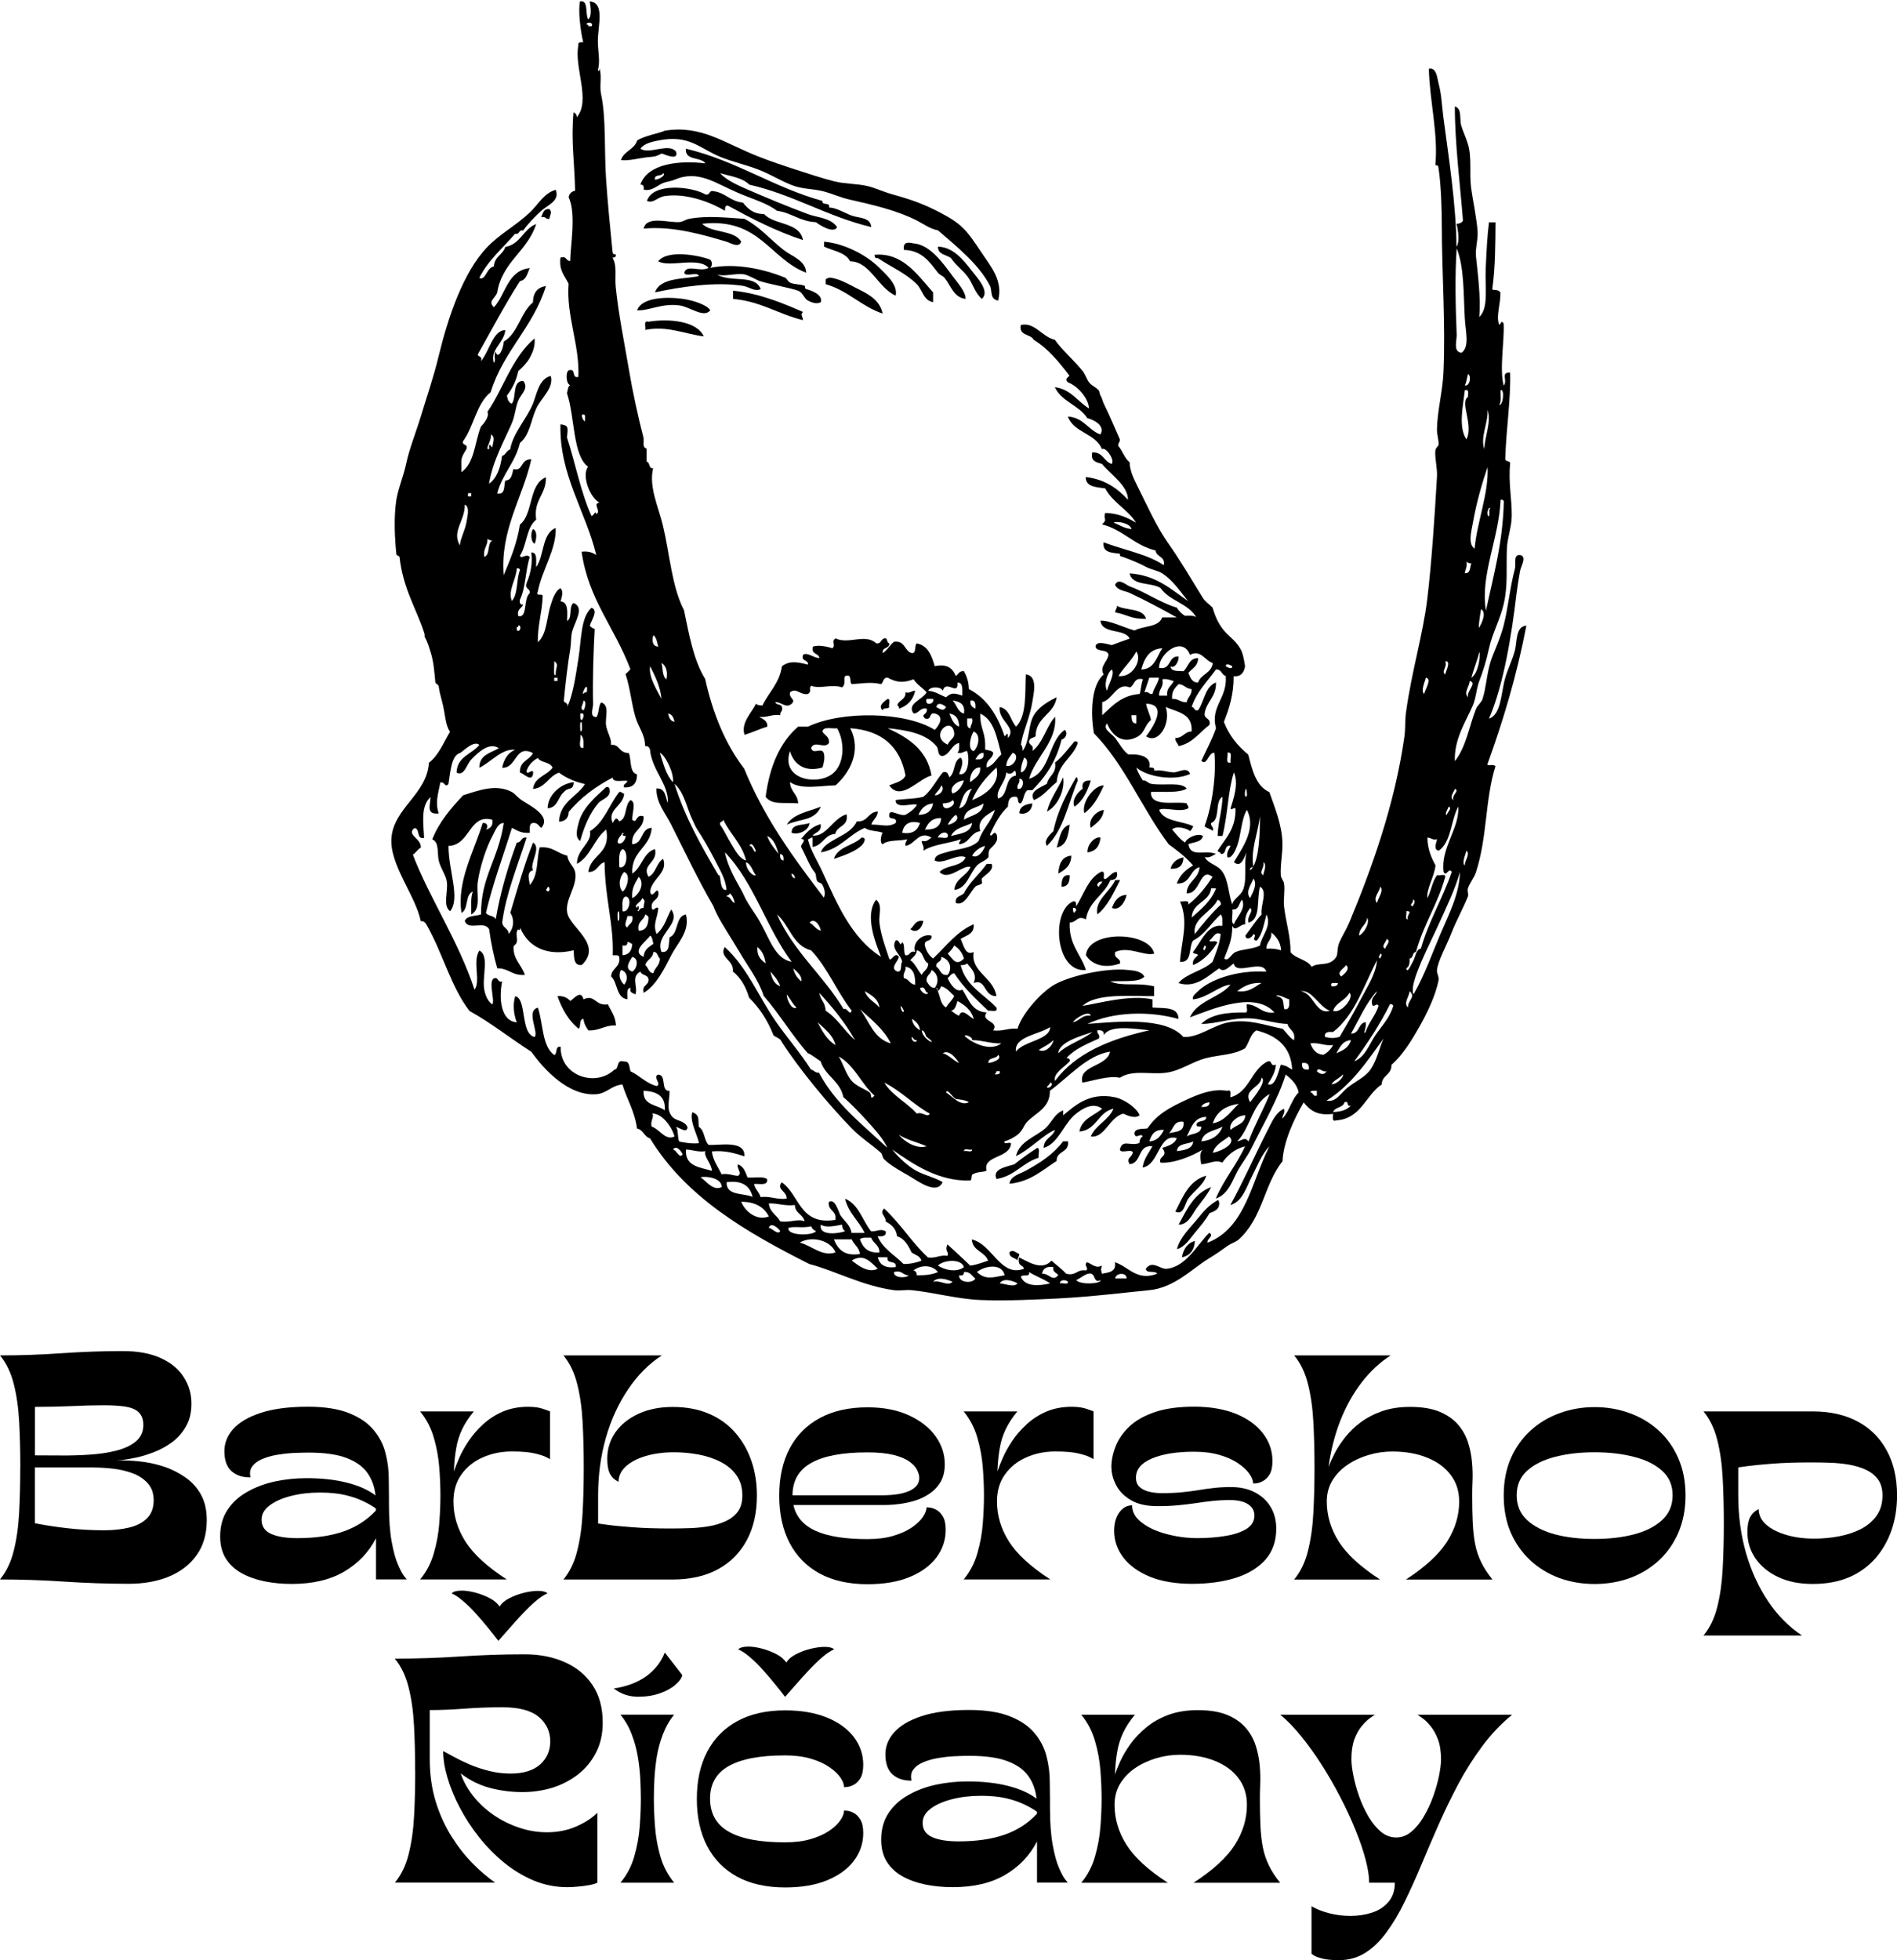 <?xml version="1.0" encoding="UTF-8"?>
<svg id="Vrstva_2" xmlns="http://www.w3.org/2000/svg" xmlns:xlink="http://www.w3.org/1999/xlink" viewBox="0 0 350.09 361.61">
  <defs>
    <style>
      .cls-1 {
        fill: none;
      }

      .cls-2 {
        fill-rule: evenodd;
      }

      .cls-3 {
        clip-path: url(#clippath);
      }
    </style>
    <clipPath id="clippath">
      <rect class="cls-1" x="71.81" width="210" height="240"/>
    </clipPath>
  </defs>
  <g id="Vrstva_1-2" data-name="Vrstva_1">
    <path class="cls-2" d="M184.2,55.44c-1.55-.21-1.05-1.81-1.5-2.71-2.01-3.95-6.17-7.27-9.6-10.24-1.47-.26-2.66-1.18-3.9-1.81-3.67-1.86-7.85-2.83-12.6-3.91-1.55-.35-3.21-1.13-4.8-1.51-1.7-.41-3.49-.39-5.1-.91-2.13-.69-4.25-2.09-6.6-3.01-2.37-.93-5.05-1.52-7.2-2.41-3.89-1.61-5.71-4.15-11.41-3.01-1.04.21-2.59.5-3.3,1.51,1.62,1.16,5.33-1.2,6.6.6.49,1.79-2.43.28-2.7.3-.04,0-.82.54-1.8.6-2.22.15-4.1.81-5.7.6.53-1.68,2.49-1.92,3-3.61,1.26-.86,4.38-1.42,5.1-1.81,6.77-1.09,10.97,2.31,17.41,4.82,2.16.84,4.52,1.65,6.9,2.41,2.28.72,4.64,1.54,6.9,2.1,2.09.53,4.31.42,6.3.91,1.29.31,2.86,1.05,4.51,1.51,3.43.95,5.79,1.79,8.7,3.31,4.17,2.19,4.93,3.22,7.8,7.53,1.73,2.6,3.9,5.04,3,8.73Z"/>
    <path class="cls-2" d="M148.19,44.29c-5.04-1.67-9.46-3.96-13.8-6.32-.64-.14-.57.43-.6.91-2.54-1.51-7.09-3.32-11.1-2.71-1.41.21-2.03,1.38-3.3.91,1.03-3.42,8.22-2.72,10.8-1.21.93.22.58-.82,1.5-.6,2.21.29,3.11,1.9,5.41,2.1.9,1.11,1.89,2.13,3.9,2.11,1.91,2.1,6.57,1.43,7.2,4.82Z"/>
    <path class="cls-2" d="M101.38,38.57c.59.56.09,1.1,0,1.81-.72.12-.65-.55-1.5-.3.31-.7.4-1.6,1.5-1.51Z"/>
    <path class="cls-2" d="M148.79,50.32c-6.8-2.61-8.64-10.21-19.21-9.04,1.74,1.77,5.93,1.08,7.2,3.31-.41,1.24-1.99.21-2.7,0-3.93-1.16-9.82-2.97-15.3-2.41.53-2.45,4.49-1.08,6.6-1.21.65-.04,1.12-.47,1.8-.6,3.26-.64,6.95-.21,10.2,0,2.69,1.36,4.69,3.72,7.2,5.72,1.51,1.2,4.11,1.91,4.2,4.22Z"/>
    <path class="cls-2" d="M165.3,54.54c-3.3-1.45-4.69-6.29-8.41-6.33-.84-1.67-3.1-1.9-4.8-2.71v-.91c3.53.29,7.66,2.3,10.2,4.82,1.27,1.27,3.46,3.15,3,5.13Z"/>
    <path class="cls-2" d="M178.2,55.14c-2.21-.25-2.73-2.48-3.9-3.91-.23-.29-.89-.52-1.2-.91-1.38-1.73-2.82-4.14-6.3-4.22v-.6c.1-1.1,1.46-.63,1.8-.6,3.05.24,5.41,3.62,7.2,6.03,1.05,1.41,2.42,2.88,2.4,4.21Z"/>
    <path class="cls-2" d="M173.1,45.5c2.79.09,4.58,2.32,6.3,4.52,1.1,1.41,3.3,3.78,1.8,5.12-1.34-1.16-1.63-2.82-2.7-4.21-.91-1.18-2.17-2.06-3-3.31-.83-.67-2.41-.6-2.4-2.11Z"/>
    <path class="cls-2" d="M172.2,55.74c-1.8-.31-1.95-2.26-3-3.31-2.03-2.03-4.76-3.18-7.2-4.82-.51.11-.57-.23-.6-.6,5.22-.51,8.09,3.92,10.8,6.93v1.81Z"/>
    <path class="cls-2" d="M162.9,57.85c-3.98-1.33-6.38-4.24-10.51-5.42v-.91c.24-.16.49-.31.9-.3,1.71.28,2.85.97,4.5,1.8,2.16,1.1,4.53,2.13,5.1,4.82Z"/>
    <path class="cls-2" d="M135.29,53.63c4.99.47,9.78,2.56,12.9,3.92-.56.57-.03.76,0,1.51-4.51-1.09-7.76-3.46-12.9-3.92v-1.51Z"/>
    <path class="cls-2" d="M131.08,57.24c-1.19,1.52-3.71-.64-5.7-.9-3.27-.44-5.69,1.04-7.8.9.82-2.34,5.17-2.54,8.41-2.11,1.96.27,4.52,1.13,5.1,2.11Z"/>
    <path class="cls-2" d="M129.89,62.06c-3.63-.47-6.76-2.02-10.81-1.2.14-.57-.41-1.81.6-1.51,3.74-.62,8.93-.15,10.2,2.71Z"/>
    <path class="cls-2" d="M98.38,97.6c.86.4.61,1.91.3,2.71-.73-.27-.81-2.11-.3-2.71Z"/>
    <path class="cls-2" d="M206.11,111.76c1.68.93,4.84.36,5.4,2.41-2.97.02-3.3-.76-5.7-1.2-.04-.54.37-.64.3-1.21Z"/>
    <path class="cls-2" d="M168.9,127.43c-.39,1.71-1.43,2.78-3,3.31.05-.35-.07-.54-.3-.6.24-1.06,1.58-1.02,1.5-2.41.92.21,1.09-.31,1.8-.3Z"/>
    <path class="cls-2" d="M163.8,128.93c.65-.05.14,1.07.3,1.51-.18.42-1.16.04-1.2.6-1.01-.84.44-1.74.9-2.11Z"/>
    <path class="cls-2" d="M198.31,136.76c.35-.05.53.07.6.3-.94,2.78-3.66,3.76-3.9,7.23-1.42,1.09-2.43,2.58-4.2,3.31-1.05-1.66,1.41-2.39,2.4-3.01.28-1.53,1.82-1.79,1.5-3.92,1.41-1.09,2.43-2.58,3.6-3.92Z"/>
    <path class="cls-2" d="M196.2,143.39c.4,2.31-1.04,5.38-3,6.32.65-2.46,2.05-4.16,3-6.32Z"/>
    <path class="cls-2" d="M198.6,143.39c.29,0,.23.37.3.6-1.75,4.17-2.63,9.21-5.7,12.05-.67-.97.56-2.11,1.2-2.71.81-3.9,2.49-6.93,4.2-9.94Z"/>
    <path class="cls-2" d="M201.31,143.99c-.63,1.98-1.46,3.76-3.01,4.82-.61-1.16.6-2.71,1.51-3.31-.24-1.25.46-1.55,1.5-1.51Z"/>
    <path class="cls-2" d="M105.88,144.29c-.09,1.67-.94.81-1.8,1.81-1.11.89-1.11,2.9-3.01,3.01-.03-2.15,2.05-4.48,4.8-4.82Z"/>
    <path class="cls-2" d="M203.71,144.9c-.91,1.99-1.91,3.91-3.6,5.12-.58-2.13,1.95-5.24,3.6-5.12Z"/>
    <path class="cls-2" d="M112.48,145.49c.41,1.65-1.4,1.86-2.1,2.71-1.54,1.87-2.52,4.11-3.3,6.93-1.07-.64-.53-2.4-.3-3.31.7-2.85,3.32-4.97,5.1-6.63.35-.05.53.06.6.3Z"/>
    <path class="cls-2" d="M190.51,148.21c-.04,1.46-1.39,2.19-2.4,1.8.08-1.32,1.18-1.63,2.4-1.8Z"/>
    <path class="cls-2" d="M151.49,148.81c-1.18,2.69-3.74,2.15-6.3,3.32,1.2-2.01,4.02-2.4,6.3-3.32Z"/>
    <path class="cls-2" d="M203.71,149.41c-.17,1.74-1.38,2.43-2.4,3.31-.56-1.36.84-3.09,2.4-3.31Z"/>
    <path class="cls-2" d="M149.39,151.82c-.1,1.5-2.23,2.25-3.3,1.81-.05-1.76,2.1-1.3,3.3-1.81Z"/>
    <path class="cls-2" d="M197.41,152.13c-.26,1.95-.53,3.88-2.4,4.21.56-1.64.68-3.73,2.4-4.21Z"/>
    <path class="cls-2" d="M203.1,154.53c-.17,1.53-.87,2.54-2.4,2.71-.09-1.61,1.56-3.04,2.4-2.71Z"/>
    <path class="cls-2" d="M159.59,154.83c-.06,1.68-3.64,2.96-5.7,3.61.73-2.28,3.59-2.42,5.1-3.92.35-.05.53.07.6.3Z"/>
    <path class="cls-2" d="M197.71,157.85c-.04,1.86-1.19,2.63-2.41,3.31.13-1.78.66-3.15,2.41-3.31Z"/>
    <path class="cls-2" d="M218.42,158.15c-.04,1.47-.8,2.21-2.4,2.11.32-1.19,1.17-1.83,2.4-2.11Z"/>
    <path class="cls-2" d="M183,159.35c.53,1.21-1.19,1.99-1.8,2.71-.15.18.15.72,0,.91-.26.31-.89.29-1.2.6-1.07,1.1-1.97,3.63-3.6,3.02-.23-1.34.99-1.21,1.5-1.81,1.08-2.13,2.9-3.52,4.2-5.42h.9Z"/>
    <path class="cls-2" d="M203.11,160.86c.9-.31.53.67.6,1.2.54.52,1.31-1.28,2.4-1.2.22,1.13-.34,1.47-1.2,1.51-1.14,2.78-3.97,3.84-4.5,7.23-1.7-.81-1.52.5-3,.6-.18,4.1,2.05,5.77,3,8.74-5.6.6-6.56-10.74-2.4-12.65.64-.14.57.43.6.9,1.42-2.19,2.16-5.07,4.51-6.32ZM202.81,163.57c.07-.43.49-.51.6-.9-.61-.27-1.35.78-.6.9ZM198.31,168.39c.02-.19.04-.36.3-.3-.03-.37-.09-.71-.6-.6.05.35-.05.85.3.91Z"/>
    <path class="cls-2" d="M197.41,161.46c.01,1.22-.29,2.12-1.5,2.11,0-1.2.16-2.25,1.5-2.11Z"/>
    <path class="cls-2" d="M206.71,162.36c-1.2,2.3-2.23,4.78-4.2,6.32-.53-2.58,2.38-4.21,3.3-6.32h.9Z"/>
    <path class="cls-2" d="M207.91,165.07c-.24,1.35-1.43,3.06-2.7,2.41.47-1.23,1.11-2.3,2.7-2.41Z"/>
    <path class="cls-2" d="M170.4,169.9c-.16,1.08-1.14,2.48-2.4,1.51.74-.56.86-1.74,2.4-1.51Z"/>
    <path class="cls-2" d="M213.01,175.92c-1.86.52-4.65-1.44-7.2-.3-.31,1.32,1.02.99.9,2.11-2.63.95-5.08.41-6.3-1.51.41-4.73,11.75-4.42,12.6-.3Z"/>
    <path class="cls-2" d="M112.18,185.26c.57,1.23,1.41,2.2,1.5,3.92-2.11-.11-3,1.01-5.1.9-.42-.58-.79-1.21-.9-2.11-.9.01-.39,1.42-.9,1.81-1.82-1.48-3.04-3.57-3.9-6.02,1.19-.09,1.83.36,2.4.9.67-.51,1.98-2.11,2.4-.3,2.14-1.03,2.15,1.31,4.5.91Z"/>
    <path class="cls-2" d="M197.1,210.56c.26,2.16-2.15,1.66-2.1,3.61-2.63,1.68-4.8,3.81-8.7,4.21.16-1.44,1.99-1.85,3-2.41,2.65-1.46,5.05-2.98,6.9-5.42h.9Z"/>
    <path class="cls-2" d="M191.4,211.76c.67.04.13,1.28.3,1.81-3,.9-4.42,3.4-7.8,3.92-.82-1.87,1.81-2.22,3.3-2.71,1.33-1.07,2.74-2.06,4.2-3.01Z"/>
    <path class="cls-2" d="M222.61,216.88c-.41,1.64-2.29,2.84-3.3,4.22-.67.91-.79,3.15-2.4,2.41,1.39-2.72,2.5-5.72,5.7-6.63Z"/>
    <path class="cls-2" d="M223.51,218.99c-.67,1.41-1.78,2.66-2.7,3.92-.77,1.06-1.53,3.03-3.3,3.01,1.52-2.79,2.85-5.77,6-6.93Z"/>
    <path class="cls-2" d="M224.71,221.4c.29,0,.23.36.3.6-.02,1.19-.95,1.46-1.8,1.81-.74,1.31-1.76,2.49-2.7,3.61-.91,1.08-1.79,2.59-3.3,3.02.52-2.17,2.49-3.99,3.9-5.72,1.06-1.32,1.97-2.38,3.6-3.31Z"/>
    <path class="cls-2" d="M218.12,231.94c.29-1.52.99-2.62,2.4-3.02-.11,1.69-.89,2.72-2.4,3.02Z"/>
    <path class="cls-2" d="M187.8,232.54c-.44-.56-1.55-.45-1.5-1.51.61-.64,1.19.09,1.8.3.04.54-.37.64-.3,1.2Z"/>
    <g class="cls-3">
      <path class="cls-2" d="M149.99,154.53c-.48-.08-.52.29-.9.3.54,2.15,1.74,3.93,2.7,6.03,2.83,6.15,5.35,12.15,10.8,15.66-.99-2.55-3.1-7.67-.9-10.54,1.25,1.01.43,2.74.6,4.21.28,2.4,1.21,4.81,1.8,6.63.36.79,1.03-1.42,1.8-.3-.14.85-1.76,2.09-.3,2.71,1.01.11.5-1.3.9-1.81-.22-1.38-2.15-2.34-1.2-3.91.75-.4.73,1.4,1.2.3.59.42.16,1.85.6,2.41.95.15.68-.92,1.8-.6-.61-1.85,1.47-3.47,3-3.01.23,1.24-1.44.57-1.2,1.81.23,1.07.77,1.83,1.5,2.41,2.38-2.23,4.29-4.93,7.5-6.33.15,1.86-1.38,2.03-2.4,2.71.54,1.11.86,3.2,2.4,2.41-.63,3.68,3.67,4.65,4.2,8.14-2.38.1-1.89-3.34-4.2-2.41.7-1.72-.41-2.59-1.2-3.61-.27.23-.68.32-1.2.3.95,3.87,4.27,5.35,6.6,7.83.31,1.01-.93.47-1.5.6-2.28-2.13-4.55-4.27-6.3-6.93-.61.09-.8.6-1.2.91.41,1.01,1.6,2.8,2.7,2.1,1.19,1.72,1.72,4.1,4.5,4.22-1.27,1.72,2.44,1.56,1.2,3.31,1.82.23,2.72-.48,4.5-.3.65-2.37,3.66-6.03,6.3-7.83,2.7-1.83,10-3.47,14.1-3.01.96.11,2.37.14,3,1.21-.93,1.15-3.94.73-6.3.9,2.3.99,4.75.13,8.1.9v1.81c-3.97.05-10.67-.63-13.2,1.8,2.9-.44,8.65-2.11,12.9-1.2v1.51c2.16.15,4.79-.18,4.8,2.11-5.46-1.55-12.17-1.3-16.8.91,5.27-.39,14.37-1.39,17.7,2.41,2.84.16,5.54-2.22,8.4-2.71,3.69-.63,6.54.52,9.91,1.2.72.68,1.22,1.58,2.1,2.11.36-1.77-.94-1.87-1.2-3.01-1.41.02-4.16-.69-5.7-.91-3.85-.55-7.24.95-10.2.91,1.67-1.73,4.65-2.17,8.1-2.11.65.05.14-1.07.3-1.51,2.15.05,2.61,1.79,5.1,1.51-3.61-4.04-11.38-.66-15.61.9,1.4-3.11,5.45-3.57,7.51-6.02-1.94.06-4.21,2.4-6.91,2.71-.28-.59.51-1.11.9-1.51,2.11-2.1,7.13-3.95,12.6-3.61-.71-2.41-5.6.79-6-1.51-.66.35-1.72,1.86-2.7.9-1.95,1.27-4.26,3.76-7.51,2.71,1.56-1.85,4.57-2.24,6.3-3.92.59-1.61,1.28-3.13,1.5-5.12-1.05-.55-1.32.67-2.1,1.2.2.41.8-.15,1.5.3-.75,1.34-2.37,3.38-4.51,4.22-.16-1.07.49-1.32.9-1.81-.07-.43-.9-.1-.9-.6,1.47-1.81,2.69-5.23,5.41-4.82,0-.8.11-1.72-.3-2.11-1.76,1.55-2.89,3.73-5.1,4.82-.87,1.23-.08,4.13-2.4,3.92.17-3.57,1.68-7.31,0-11.14.56.13,1.81-.41,1.49.6,1.83-1.38,3.22-3.2,4.51-5.12-2.38-1.92-2.19,3.24-4.8,3.01.13-2.27,2.24-2.57,2.4-4.82-1.89.52-1.62,3.2-4.2,3.02.56-1.55,1.66-2.56,3-3.32-1.28-1.53-2.88-2.73-4.5-3.91-4.91-6.52-8.13-14.73-13.8-20.48-.67-3.89-.46-8.95,1.8-10.84-.82-1.51.67-2.26.9-3.61-.15-1.16-2.14-.46-2.4-1.51.04-1.27,2.4-.4,3-.3,1.1-.4,2.18-.83,3.3-1.2-.95-1.95-5.07-.73-5.4-3.31,1.66-.1,4.31,1.26,6.3,1.81,1.61-.9,4.46-.55,5.1-2.41h2.7c-2.74-1.52-5.65-3.1-8.7-4.52-.86-.4-2.26-.43-2.7-1.51.65-1.34,2.04.06,2.7.3,2.84,1.02,5.71,3.04,8.7,3.92.38.63.88,1.14,1.5,1.51.8,0,1.71-.11,2.1.3-1.43-2.59-4.98-3.04-6.6-5.42-1.7-1.1-5.25-.35-5.7-2.71,4.95.35,7.64,2.97,10.8,5.12-1.44-1.7-2.76-3.82-4.8-5.12-.84-.54-2.07-.69-3.01-1.21-1.14-.62-2.54-1.2-4.2-1.81-.42-.15-.64-.03-.6-.6-1.49-.21-3.24-.16-3-2.11,3.69,1.42,8.05,2.16,11.1,4.22.32-1.72-1.38-1.43-1.5-2.71-3.96-.94-5.98-3.83-9.9-4.82,1.15-.98.16-.87.6-2.11,2.43.07,4.12.89,5.7,1.81-1.54-2.47-4.31-3.7-5.7-6.33-1.63-.27-3.59-.21-3.6-2.1,3.58.42,5.89,2.12,7.8,4.21.02-2.64-3.18-4.64-4.8-6.63-.99-.31-2.15-.45-1.8-2.11,2.03-.13,2.12,1.69,3.6,2.11.64-.75-1.15-3.24-1.8-2.71-1.16-2.96-5.21-3.01-6.3-6.03,2.92.18,3.73,2.47,6,3.31.95-1.56-1.1-2.7-2.4-3.01-1.52-2.39-4.78-3.04-6-5.72,3.01.4,4.17,2.65,6.3,3.92-.04-1.71-1.92-4.06-3.9-4.82-.6-.61-.08-.8.3-1.21-1.91-2.5-3.87-4.95-6.6-6.63-.58-1.13-2.74-.66-2.4-2.71,2.51-.67,3.97,2.2,6.3,2.71,1.41,2,3.26,3.48,5.1,5.72.51.62.72,1.43,1.2,2.11.46.65,1.4.97,1.8,1.51.15.19.22.78.3.9.4.64.32.98.9,2.11.72,1.41,1.73,3.84,2.7,6.03.04.54-.37.64-.3,1.2.81.9,1.14,2.27,2.1,3.01.03,1.61.81,3.14,1.5,4.52,1.54,3.07,3.48,7.44,5.7,10.54,1.99,2.78,4.34,6.77,6.3,9.94.46.74,1.21,1.2,1.8,1.81.4,1.31.9,2.76,2.1,4.22.97,1.19,2.51,2.07,3.3,3.92.32.74.61,2.62.6,2.71-.15.84-.56,1.98-2.1,1.81.02,3.44-.84,5.98-1.8,8.44.98,2.53,2.56,4.45,4.5,6.02.74,2.88,1.41,5.81,3.9,6.93,1,2.89,2.31,6.01,2.4,9.34.06,2.04-.43,4.03-.3,6.03.04.51.53.99.6,1.51.19,1.34-.15,2.91,0,4.21.33,2.88,1.23,5.57,1.2,8.44.97,1.23,3.08,1.32,3.9,2.71,1.18-.95,3.27.08,4.51-1.81.39-.59.11-1.57.6-2.71.52-1.19,1.28-2.36,1.8-3.61,4.13-9.88,8.42-21.79,10.2-34.34.22-1.57.08-2.96.3-4.52,1.07-7.72,3.11-14.23,3.91-20.79.81-6.67,1.38-15.4,1.8-22.59.1-1.7-.43-3.51-.3-4.82.07-.71.58-.74.6-1.21.03-.88-.31-1.83-.3-2.71.04-3.36,1.04-7.02,1.2-10.54.41-8.78-.3-18.53-.3-26.81,0-2.72-.12-7.68-.6-10.84-.07-.48-.09-.59-.6-.6.56-5.72-1.04-11.78-1.2-17.78,1.45-.33,1.54,1.76,1.8,2.71.55,2.05.55,3.68.9,6.33.95,7.26,2.35,16.07,2.4,23.79.65-.86.29-3.29,0-4.22.56-.04,1.01-.2,1.2-.6-.52-6.68-1.51-14.27-1.5-21.08,1.39.47.8,2.3,1.2,3.61.41,1.33.75,1.86,1.2,3.31.77,2.46.24,5.34.6,8.13.24,1.86,1.08,5.8,1.2,8.14.07,1.52-.45,3.07-.3,4.52.28,2.73.94,7.65.6,11.15,1.78-1.6,1.04-5.53,1.2-9.04.14-2.98.28-5.94.6-8.43h1.2c-.03,3.78-.02,8.34-.6,12.35.24.3,1.05-.11,1.5.6.06,2.05-.77,4.2-.3,5.72.3.85.28-.95.9,0,.18,3.19-.8,8.22,0,11.45.85-.9-.69-2.44,1.2-2.41.15,4.95-.74,10.43-.9,15.96.04.57.99.21.9.91-.35,3.34.35,6.59.3,9.64-.04,2.09-.83,4.03-.9,6.03-.14,3.63.22,6.8-.6,10.24-.68,2.86-2.13,5.45-2.7,8.13-.5,2.34-1.12,4.24-1.8,6.03-.53,1.38-.57,3.05-1.2,4.52-1.21,2.82-3.46,6.13-3.3,10.24,2.07-2.6,2.6-6.32,3.9-9.64.28-.7.97-1.12,1.2-1.81.69-2.07.76-4.57,1.5-6.93.48-1.53,1.77-4.15,2.4-6.63.88-3.46,1.13-6.93,2.1-10.54.21-.79-.44-2.89,1.2-2.41.88.56-.13,1.97-.3,3.02-.22,1.29-.48,2.88-.6,3.91-.95,7.95-2.36,16.79-5.1,23.19,2.29-.79,2.19-4.69,3-7.53.48-1.68,1.37-3.41,1.8-5.12.4-1.58.09-4.37,2.1-4.52-1.76,9.18-4.29,17.58-7.2,25.6.2.41.8-.15,1.5.31-1.96,6.28-1.47,12.95-3.6,19.57-.33,1.04-1.17,1.98-1.5,3.02-.14.44.18,1.07,0,1.51-.9,2.21-2.16,4.47-3,6.63-1.05,2.68-2.53,5.18-2.7,6.93-.06.58.41,1.24.3,1.81-.52,2.82-2.19,6.26-3.6,8.73-1.45,2.54-3.08,5.16-5.1,6.93.06,1.87-1.76,1.85-1.8,3.61-3.01,1.99-3.74,6.29-8.4,6.63-.9.3-.53-.67-.6-1.21-2.91.41-4.3-.71-5.4-2.11-1.74,2.97-3.76,7.28-3.9,10.84-3.43,4.29-3.65,10.48-8.1,14.46-.49.44-1.35.67-2.1,1.21-1.15.82-2.09,1.48-3.6,2.41-2.85,1.74-6.16,5.27-10.8,5.72-4.79.47-10.42,1.18-16.51,1.51-3.85.2-10.08.51-14.7.3-4.25-.19-8.38-1.36-12.6-1.81-1.05-.11-2.27.14-3.3,0-5.91-.81-10.96-3.64-15.61-4.82-11.65-5.88-22.76-12.3-29.41-23.19-1.11-.3-1.22-1.58-2.4-1.81-.42-3.2-1.86-5.36-2.7-8.14-2.08.23-2.88,1.66-4.8,1.81-5.16.4-9.73-4.64-12-7.83-3.86-2.46-7.35-5.28-11.41-7.53-3.41-4.41-4.97-10.67-7.8-15.66-.26-.44-.45-.96-1.2-.91-.95-4.73-5.8-10.42-5.41-15.36.44-5.52,6.55-8.06,6.91-13.85,1.82-1.39,2.69-3.72,3.9-5.72-.96-1.43-.81-3.17-1.5-5.72-.32-1.17-.43-1.58-.6-2.71-.04-.26-.59-.52-.6-.6-.15-1.45-.26-3.76-.9-5.72-.15-.45-.47-1.64-.9-2.41-.45-.82.04-.18-.3-1.21-1.42-4.32-3.89-8.11-4.51-13.85-.07-.33-.59-.2-.6-.6-.27-2.67-.51-6.66,0-9.94.32-2.06,1.34-4.46,1.8-6.63.64-2.98,1.76-5.64,2.7-8.73,1.2-3.96,2.31-7.06,3.3-11.15,1.73-7.15,4.53-15.55,9.01-20.18,2.36-2.44,5.15-3.85,7.8-6.33,1.63-1.52,2.53-3.52,4.8-4.21.84,2.07-1.55,2.85-2.7,3.91-1.21,1.13-2.45,2.39-3.3,3.61-.92-.22-.58.83-1.5.6-2.26,2.66-4.97,4.85-6.6,8.14,1.16.62,1.35-1.96,2.7-2.11.07-1.84,1.67-2.15,2.1-3.61,2.82-.48,3.31-3.31,5.7-4.22-1.59,5.03-6.28,6.95-7.2,12.65-.42,1.15-1.76,1.56-.6,2.71,2.21-2.4,2.47-6.75,6.6-7.23-.43.98-.62,2.19-1.8,2.41-2.79,4.33-5.23,9.01-7.8,13.55.13.47.94.26.6,1.21,1.52-1.72,2.23-5.76,4.5-5.72-.23,2.39-2.88,3.58-2.1,6.03.46-.52-.1-1.1.3-2.11.43,1.72,1.48-.48,1.5-1.81,2.68-1.53,3.08-5.34,5.4-7.23.04-1.77.81-2.8,2.4-3.01-2.34,7.59-7.87,11.98-10.2,19.58-2.63,2.08-3.1,6.32-5.1,9.04-.22.93,1.04.36.6,1.51-1.24,1.95-.83,1.8-.9,4.21,2.46-1.76,2.44-5.51,3.6-8.43-.02.05,1.73-1.73,1.2-2.71,2.85-4.09,4.53-10.03,8.7-13.55.15,1.51-.36,2.59-.9,3.61-.43.8-1.39,1.82-2.1,2.41-.39,1.82-1.13,3.29-2.1,4.52.1.7.31,1.3.9,1.51.92-1.18.01-4.2,2.1-4.21,1.12,1.37-.43,2.44-.9,3.61-.54,1.35-.59,2.8-1.2,4.21-1.31,3.04-3.58,7.06-4.2,11.15,1.46-1.04,2.1-2.92,2.4-5.12.7-.2.8-1,1.5-1.21.54-3.09,3.04-5.6,4.2-8.43.68-1.67,1.1-4.64,3.3-5.12.58,2.29-1.74,3.96-2.7,6.03-.97,2.1-1.18,4.89-3,6.32-.86,3.66-3.28,5.74-4.2,9.34,1.57.27,1.2-1.41,1.5-2.41,1.19,0,1.23-1.17,1.5-2.11,1.85.52,1.21-1.85,3.3-1.8-1.58,7.07-5.77,13.05-5.1,21.39,1.21-2.9,2.45-5.77,3-9.34,2.51-1.99,1.57-7.46,4.8-8.73.06,3.28-2.33,4.08-1.8,7.83-1.82,1.39-1.72,4.7-3,6.63.25.78,1.31-.58,1.8.3-.79,2.43-.74,5.69-1.8,7.83-.1.6.06.94.6.9-.28.72-1.21.8-.9,2.11,1.76.45.89-3.23,2.1-4.21.15-.95-.92-.68-.6-1.81.89-2.04,1.13-3.91.9-5.72,1.21,0,.83,1.57.9,2.71,1.52-2.09,1.03-6.2,3.6-7.22.15,3.97-2.52,7.7-3.3,11.74-.47,1.07,1.02.18.9.9-.11,3.01-.94,5.29-.9,8.44,1.72-1.48,1.61-4.53,2.4-6.93.32-1,.83-2.63,1.8-3.02.6.59.19,1.72,0,2.41,1.46.14,1.26,1.95,1.2,3.61,1.02-.48.26-2.76,1.2-3.31,2.15.88.14,3.53-.3,5.42-.21.9-.14,2.04-.3,3.01-.41,2.38-.89,6.3-1.2,9.64.13.47.94.26.6,1.2,1.06-2.29,1.53-5.39,2.1-9.04.57-3.66.42-7.56,2.4-9.34,1.41.4-.15,2.53-.3,3.31.22.28.55.46.9.6-.23,4.17-.41,9.46-.3,13.85.02.8-.74,2.36.6,2.41.55-.65.32-2.08.9-2.71,1.65.51.67,2.75.9,4.22.22,1.42,1.07,2.48.9,3.61,1.73-.16,1.26,1.42,3.3,1.51.52,1.29.06,3.56,1.51,3.92.01,1.62-.71,2.51-2.4,2.41-.22-.82.59-.61.6-1.21-.97-.13-2.6.4-2.7-.6-3.15,1.65-5.91,3.7-8.1,6.32-.05,1.16-.65,1.76-1.8,1.81.2-3.71,3.29-4.53,4.8-6.93-1.89-.42-3.47-1.13-4.8-2.11-1.96.65-2.44,2.78-4.8,3.01.28-2.23,2.56-2.45,3.6-3.91-.37-1.14-2.15-.85-2.7-1.81-.97.54-1.72,1.29-2.1,2.41.1,1.01,1.43-.91,1.2.6-.29,1.52-1.76-.24-2.4-.3-.14-2.15,1.76-2.26,2.4-3.61-3.36-1.71-2.93,2.84-5.7,2.71.35-1.55,1.04-2.78,2.4-3.31-2.42-.31-4.49,2.31-6.6,3.31-.02-2.43,2.09-2.71,3.6-3.61-1.73-1.17-3.75.68-5.1,2.1-.92.97-1.23,3.09-2.7,2.41.09-3.02,2.83-3.39,4.2-5.12-1.05-.97-3.16,1.38-3.6,1.51-1.55.44-1.73,3.36-2.1,5.72-.71.73-.56-.45-1.5-.3-.53,2.61-.92,3.81-.3,5.72-2.3.23-1.61-1.34-1.5-3.02-1.94,1.65-1.26,5.26-1.2,7.53-1.51.31-.65-1.76-1.8-1.81-1.53,1.26,1.35,1.89,1.2,3.61-.54.18-1.4,1.57-1.5,1.2,3,7.94,8.46,16.01,11.41,25,1.2-1.58-.44-5.29.9-7.23,1.9,1.03.45,4.78.9,7.23.21,1.19.79,2.3,1.5,2.71.49-.81-.8-4.23.3-4.82.93-.23.58.82,1.5.6-.61,2.93-.34,7.3,2.7,7.53-.56-1.47-.77-3.17-.3-4.82,2.2.4.9,6.93,3.6,7.53.79-.94-1.69-4.85.6-5.42.98,2.93.74,7.09,3,8.74.68-.22.09-1.72,1.2-1.51-.1,5.4,6.46,7.48,9.9,4.22.97-.13.24-1.96,1.8-1.51,1.1-.1.91,1.09,1.2,1.81,1.72.79,2.82,2.19,4.8,2.71,1.03-.29-.8-1.73.3-2.11,1.64.06.34,3.07,2.1,3.02,0,1.73-.61,3.16.3,4.52.77,1.15,2.31.76,3,2.11-.01,1.35-1.59.05-2.1,0,.47.63.2,2,.6,2.71,1.09.2,2.18.42,3.6.3,0-.95-1.82-4.12-1.2-5.72,1.41.52,1.03,1.33,1.2,2.71,1.09.61.93,2.48,1.8,3.31,1.77.18,6.82-.99,6.6,2.11-1.76-.55-3.48-1.13-6.01-.9.25,1.76,1.16,2.85,1.8,4.21,1.28-.18,1.98.22,3,.3.91-.46-.25-1.32,0-2.11,1.09.31,1.39,1.42,1.8,2.41,1.19.11,2.88-.28,3.6.3.2,1.3-1.39.81-2.4.9.2,1.01.94,1.47,1.2,2.41,1.91-.21,2.89.51,4.8.3.13-1.38-1.96-1.66-.9-3.02,3.34,2.27,3.24,7.99,9.9,6.93.31-1.81-1.43-1.57-1.2-3.31,1.11-.66,1.66,1.43,2.1,2.41.71,1.09,1.83,1.78,2.1,3.31h2.4c-1.05-2.26-2.98-3.64-3.6-6.32,2.54,1.06,3.19,4.03,4.8,6.02,1.26.04,1.68-.55,2.7,0,.14.94-.65.96-1.51.91.98,2.33,3.17,3.45,4.8,5.12,1.31.01,2.34-.26,3.3-.6-.22-.89-1.13-1.07-1.8-1.51-.64-1.27-1.26-2.55-2.7-3.01-.18-1.43-1.04-2.18-2.1-2.71.1-1.04-1.24-1.43-.3-2.41,2.99,2.72,5.13,6.29,8.1,9.03,1.51.21,2.09-.51,3.6-.3.37-.77-.58-.76,0-2.11,1.4,1.31,2.84,2.57,4.2,3.92,1.25-.15,2.22-.58,3.3-.91-.58-1.72-2.87-1.74-3-3.92,3.85.91,5.23,6.99,9.6,5.42-.1-.81-1.19-.32-.9-2.11,1.69.77,4.2,2.57,6,.6.9.81,1.9,1.52,2.7,2.41,1.86.46,1.95-.85,3.6-.6.82-.28-.54-1.06.3-1.51.94.37,1.59,1.21,2.7.6-.21.93-.21.58,0,1.51,1.26-.24,2.71-.3,2.4-2.11,2.49.76,4.05,3.57,7.81,2.11-.35-.65-2.04.04-2.1-.91,1.2-1.69,2.64.15,3.9,0,3.55-.41,5.54-4.39,7.8-6.63,1.02.57-.51,1.06-.3,1.81,7.02-2.69,8.12-11.33,11.4-17.77-1.44,1.47-2.3,3.77-3.3,5.72-1,1.94-1.66,4.46-3.91,5.12,2.45-4.42,4.55-9.26,6.91-13.85.73-1.43,1.48-3.28,3-3.92.22.92-.31,1.09-.3,1.81,1.3-1.31,1.68-3.54,3.01-4.82-.34-1.57-1.35-2.46-2.4-3.31-1.39,4.49-4.13,9.17-6.3,13.56-.74,1.5-1.61,2.59-2.4,3.91-1.02,1.71-1.74,4.61-4.2,5.42,1.49-3.52,3.83-6.19,5.4-9.64-1.92.48-3.2,1.6-4.2,3.01-1.26-.63-2.45.25-3.9.3-.08-.76-.4-2.11.3-2.71-2.04,1.24-5.33,2.58-7.8,2.41-.51-1.18,1.6-1.1.3-2.71,1.13-.38,2.31-.7,2.7-1.81-3.37-.96-3.23,4.94-6.3,5.42.23-1.68,1.14-2.67,1.8-3.92-2.81-.31-1.9,3.11-4.2,3.31-.67-1.16.32-1.17.6-2.11-.14-.87-2.27.27-2.4-.6.45-1.99,1.96-.54,3.6-1.2.04-.56.2-1.01.6-1.2-.24-.8-1.41.67-1.51-.6.12-.98,1.47-.73,2.4-.9,1.74-2.55,3.89-3.78,7.51-5.43,2.59-1.17,4.8-1.88,7.2-1.5.9-.31.53.67.6,1.2,3.55-.95,3.83-5.19,6.9-6.63.92-.22.36,1.04,1.5.6-.14,1.57-.85,2.56-1.5,3.61,1.38.57,1.95-2.26,2.4-3.61,1.37.3,1.07.4,2.1.91-.24-4.37-2.95-6.28-6.6-7.23-1.13.68-1.34,2.27-2.1,3.31-2.16,1.26-4.57,1.15-7.2,1.81-2.58.65-4.73,2.38-7.5,2.71-2.81.34-6.13-.61-8.4.91-2.02-.45-4.77.52-6.91.9-.82-3.23,4.54-2.87,5.1-5.72-4.26.65-7.68,4.74-11.1,7.22,0,3.18-2.48,3.97-4.2,5.72-.66.68-.8,1.64-1.8,2.41-.68.53-1.72,1.05-2.4,1.2-.22.82,1.42-.21,1.2.6-.47,2.59-5.2,1.99-4.5,4.82-.69.31-1.81.19-2.4.6-.56.04-.18,1.02-.6,1.2-5.81.22-10.55-3-14.41-5.72.82,1.03,2.24,2.53,3.9,3.61,1.68,1.09,3.76,1.44,5.41,2.41-1.09,2.5-4.67-.27-6.31-1.21-1.24-.71-3.39-1.89-4.5-3.01-.32-.32-.3-.94-.6-1.2-1.73-1.55-3.66-2.73-5.4-4.52-4.27-4.38-9.72-10.98-12.91-15.96-.23-.67-1.05-.76-1.5-1.2-1.07-2.74-2.59-5.03-4.5-6.93-.6-2.01-1.54-3.68-3-4.82.28-2.15-2.6-2.52-1.5-4.52,4.07,3.65,6.2,9.04,9.3,13.55,2.16,3.15,4.63,5.9,6.6,9.04.57.13.76.65,1.5.6,3.05,5.78,8.07,9.58,12.6,13.85-.64-1.53-2.17-3.24-3.6-4.82-1.44-1.58-3.01-3.26-4.5-4.52-.6-3.01-3.34-3.88-4.2-6.63-.82-.48-1.48-1.13-2.4-1.51-2.91-3.31-5.21-7.22-8.1-10.54-.99-3.05-3.01-5.56-4.5-8.14-.79-1.35-1.59-2.58-2.4-3.92-.88-1.46-1.68-2.67-2.4-4.52-2.74-4.7-5.16-9.81-7.8-15.06-1.04-2.08-2.78-4.01-2.7-6.63,1.69-.09,1.64,1.58,2.1,2.71.24-3.46-2.96-6.07-3.3-9.94-.13-.38-.39-.62-.9-.6,0-2.15-1.21-3.39-1.8-5.42-.7-2.41-.98-5.44-1.8-7.83.31-.29.6-.59.9-.9-2.93-7.8-7.74-12.81-9.01-21.69,1.26-.16,2.03.17,2.7.6-1.94-8.1-6.85-14.81-6.6-24.1,1.67.19,1.32.74,1.2,2.41,1.55,4.76,2.54,10.1,4.5,14.45.43.16.73-1.17.9-.3,1.02-.5-.8-1.98.6-2.11-1.9-1.05-3.3-5.15-2.1-6.63-2.85-2.05-2.43-9.21-3.9-13.56.16-.54.15-1.25.6-1.51-.72-.09-.92-2.26-.3-2.71,1.48-.48.45,1.55,1.8,1.2.27-5.85-2.26-11.26-1.8-17.17-.67-1.44-1.81-2.4-1.5-4.82,1.21-.41.95.66,1.8.6-.01-2.5,1.16-8.83-.3-11.74.13-.67.53-1.07,1.2-1.21-.11-5.45-.77-8.93-.3-14.45.37.13.61.39.6.9,2.67-3.06-.53-9.27.3-13.25-.14-.65.43-.58.9-.6-.52-2.01-.96-5.91-.6-7.53,1.63-.31.93,2.31,1.5,3.31.72-.43.5-2.21.3-3.31,2.81.24,1.53,4.39,1.5,7.23-.02,1.97.49,3.74,0,5.42.16.46.31.02.3-.3.49,1.56-.05,3.21.3,4.82.93,4.29.57,10.23.9,15.36.29,4.48.78,9.3,1.2,13.55.05.49.11.58.6.6.11.51-.23.57-.6.6.9,1.55.4,3.43.6,5.42.49,4.91,1.55,10.03,2.4,15.06.74,4.41,1.72,8.84,2.7,12.65.21.8-.33,1.83.6,2.1v2.41c.69.11.29,1.32,1.2,1.2-.83,3.46.98,7.12,1.8,10.55,1.3,5.47,1.63,11.23,3.9,15.66.95,4.57,1.78,9.26,3.9,12.65,1.43,6.49,3.77,12.08,7.2,16.56,3.71,9.13,9.15,16.52,14.71,23.8.33-.66.15-1.62-.3-2.41-.2-.35-.76-.37-.9-.6-.42-.7-.04-1.17-.6-1.81-.4-.45-.99-1.57-1.5-2.71-.35-.78-.91-1.85-.9-1.81-.1-.58,1.21-1.35,0-1.51.98-1.13,1.95-2.26,3.6-2.71.24,1.44-.94,1.46-1.5,2.1,2.54.34,3.78-3.23,6.3-3.91.41,2.31-1.79,2.02-2.1,3.61-2.05.16-2.28,2.14-4.2,2.41,0-.59,0-1.2,0-1.8ZM108.58,4.84h.6c.47-.74-1.02-.89-.9-.3.18.02.35.05.3.3ZM268.83,61.77c.04.98-.72,3.18.9,3.31,1.53-1.09.73-3.94.6-6.33-.26-4.7-.1-9.44-1.5-12.95-.34,4.79-.22,10.64,0,15.96ZM270.33,71.1c.93.21,1.25-1.72.6-2.1-.22.68-.27,1.54-.6,2.1ZM270.63,81.04c1.38-2.62-1.29-6.82.3-7.83-.07-.53.3-1.51-.6-1.2-.31,2.84-1.24,6.8.3,9.04ZM276.63,74.71c.88.1,1.02-3.16.3-2.71-.06.94.2,2.21-.3,2.71ZM273.93,82.85c.07-2.34,1.35-5.07.6-7.23.11,2.53-1.39,5.03-.6,7.23ZM107.97,77.73c-.07-.54.31-1.51-.6-1.21.04.56.2,1.01.6,1.21ZM90.27,82.85c-.05-1.27.16-.73.6-.3.07-1.01.65-1.9-.3-2.41.27,1.05-1.25,2.93-.3,2.71ZM271.83,96.4c-.28,1.59-.98,3.93.3,4.82.49-5.13,2.64-10.2,2.4-15.06-1.02,2.98-2.06,6.59-2.7,10.24ZM86.37,91.58h.6v-.6h-.6v.6ZM274.23,112.67c1.37-6.46,3.13-12.52,3.3-20.18-.07-.23-.25-.35-.6-.3-.28,7.15-3.81,13.91-2.7,20.48ZM84.87,100.62c.06-1.19.97-2.82,1.2-4.22.16-.96.71-2.92-.3-3.31.09,2.95-2.46,4.9-.9,7.53ZM274.83,93.99c.17,0,.34-.24,0-.3-.81,1.01.23,2.78,0,.3ZM208.81,97.6c-.2-1.1-2.68-1.51-3.3-1.2,1.07.43,1.93,1.07,3.3,1.2ZM89.37,102.73c1.15-.35.49-2.53,1.5-3.02-.41.02-.66-.14-.9-.3.04,1.34-.84,1.77-.6,3.32ZM270.33,105.74c1.1.1.91-1.1,1.2-1.81-.41.01-.66-.14-.9-.3.17.98-.2,1.4-.3,2.11ZM94.47,110.86c1.16-1.25.8-4.01,1.5-5.72-.07-.23-.25-.35-.6-.3-.07,2.05-1.72,4.09-.9,6.03ZM273.03,115.68c.48-.82,1.35-2.7.3-3.31-.15.79-.63,4-.3,3.31ZM95.38,115.68v.6c.73.47.88-1.03.3-.91-.02.19-.05.36-.3.3ZM121.48,119.29c-.23-.77-.3-1.71-.9-2.11-.26.74-.3,2.05.9,2.11ZM213.91,123.21c2.33.43,1.58-2.23,3.6-2.11.06,1.14-.86,2.3-1.5,1.81.09,1.01,1.36.84,2.4.91.92-.78.98-2.43,2.7-2.41-.01,1.49-1.1,1.9-1.8,2.71.35.85.62,1.79,1.8,1.8.5-1.6,2.51-1.7,2.7-3.61-1.46-.43-2.18-2.56-4.2-1.51-1.41-3.65-5.8-.13-5.7,2.41ZM210.61,123.51c2.52-.08,2.84-2.38,3.9-3.92-2.47.13-3.31,1.9-3.9,3.92ZM206.41,124.71c2.67.36,4.42-3.05,3.3-4.52-.9,1.71-2.31,2.9-3.3,4.52ZM271.53,125.02c1.21-.69,1.71-3.7,1.5-4.82-.41,1.7-1.05,3.17-1.5,4.82ZM102.57,124.41c-.11-1.19.7-1.84-.3-2.41.08.65-.23,3.21.3,2.41ZM266.73,124.41c.05-.58,1.18-2.51,0-2.41.42,1.05-.84,1.93,0,2.41ZM122.98,125.32c.23-1.14.11-2.39-.9-3.02.28,1.03.13,2.48.9,3.02ZM227.42,122.91c-.19-.09-1.16-.75-1.2,0,.19.09,1.16.75,1.2,0ZM122.08,128.93c-.26-2.45-1.2-4.22-2.1-6.03-.34,1.91,1.22,4.35,2.1,6.03ZM204.31,127.43c.22-1.19,1.46-2.94.9-3.92-.87.54-1.55,2.84-.9,3.92ZM210.01,135.86c-2.85,1.61-4.8-.22-5.7-2.41-.91,1.03.85,1.85,1.5,2.71.9,1.19,1.43,2.28,2.4,3.01,2.44-.11,4.29.5,3.9,2.41.47.03,1.04-.04.9.6,1.27-.26,2.39.28,3.6.3.87.02,2.53-1.15,3.01.3-3.02,1.39-8.05.48-9.91-1.2.27.93.75,1.66,1.2,2.41.53-.15.98.51,1.5.6,2.32.41,5.64-.42,6.6.9-1.48.81-3.79.53-6.6.6-.17,2.92,4.67,1.64,6.6,2.11.02.39.39.42.3.9-1.45.88-4.32-.28-5.4.3.88,2.23,4.22,1.99,6.3,3.02-.15.35-.32.68-.6.9-.53-.49-2.52-1.07-3.3-.3.75.85,1.42,1.79,2.4,2.41.36-.95,2.39-1.81,3.3-1.21-.26,1.16-1.69,1.11-2.7,1.51.4,2.57,3.1.97,5.1,1.8-.65.26-1.03.78-2.1.6.92,1.41,2.34,1.32,3.3,2.71,1.09,1.58,1.06,3.89,1.8,6.03.17-1.11,1.65-1.55,2.1-3.01.66-2.13-.02-5.18.6-6.63-.49.72-.97,3.03-2.4,1.81,1.35-2.31,4.27-6.09,2.4-9.64-1.05,1.77-1.05,4.58-1.8,6.63-.24.66-.95,2.45-1.8,2.11-.18-1.08.35-1.46.6-2.11-1.33-.23-.59,1.62-1.8,1.51,0-.4-.53-.28-.6-.6,1.44-2.27,3.4-4.02,3.3-7.83-.52-.12-.77.45-.9,0,.5-1.71,1.54-4.47.6-6.63-1.13,3.63-1.07,7.56-2.1,11.74h-.9c.08-2.63.84-4.58.9-7.23-1.49.81-.35,4.27-2.1,4.82-.12.72.55.65.3,1.51-.35-.45-1.13-.47-1.5-.91,1.38-3.73,2.19-9.41,1.8-13.55-1.16-.04-1.3,2.49-2.4,1.51,1.08-2.35,1.95-3.89,2.7-6.03-1.1-4.06,2.13-5.45,1.8-9.64-.81-.19-.74-1.26-1.8-1.21-1.58,2.23-3.55,4.07-4.5,6.93.6,0,.38.82,1.2.6,1.17-1.64,1.26-4.36,3.3-5.12.08,2.69-1.76,3.46-2.1,5.72-.11,1.11,1.22.79.9,2.11-1.84,1.36-3.06,3.35-5.7,3.92-.13-.58-.65-.76-.6-1.51,1.43.03,1.64-1.16,3-1.2.23-3.34-2.65-3.57-4.8-4.52,1.06,2.9-1.24,6.98-3.6,5.42.89-1.2,4.32-5.92,0-6.02.18,1.12.71,1.89.9,3.01-1.11.84-1.13,2.3-2.4,3.02ZM102.28,125.62h.6v-.6h-.6v.6ZM211.21,127.72c.84-.24.78.43,1.49.3.25-1.16.98-1.83,1.2-3.01h-1.8c-.29.91-.61,1.8-.9,2.71ZM262.83,128.03c.1-.75,1.55-2.85.3-3.01-.15.77-.99,2.39-.3,3.01ZM208.51,126.82c-2.42-1.02-3.15,2.26-5.1,2.71v2.41c1.89-1.72,3.55-3.67,6.91-3.92.24-.65.2-1.56.6-2.71-1.7-.4-1.49,1.11-2.4,1.51ZM213.91,128.33h1.5c-.19-1.5.83-1.78,1.2-2.71-.7-.1-1.13-.48-2.1-.3.32,1.52-.68,1.72-.6,3.01ZM270.93,128.63c-.32-1.18,1.77-2.63.3-3.01,0,.92-1.2,2.18-.3,3.01ZM216.31,128.93c1.19-.09,1.51.69,2.7.6.15-.96.95-1.26.9-2.41-1.06-.04-1.34-.86-2.4-.91-.65.65-1.31,1.3-1.2,2.71ZM107.68,128.03c.07-.23.25-.35.6-.3.38-2.45-1.07.27-.6.3ZM107.68,131.04c.23-.21.67-1.68,0-1.81.08.53-.84,1.5,0,1.81ZM107.38,132.84c.21-.22.75-1.47-.3-1.2.05.45-.11,1.11.3,1.2ZM124.49,133.15c-.19-.72-.41-1.41-1.2-1.51.19.72.41,1.41,1.2,1.51ZM209.71,133.45v-1.51h-.9c.04.77.06,1.55.9,1.51ZM107.38,134.66c.04-.4.05-2.18-.3-1.21-.04.4-.05,2.18.3,1.21ZM107.68,137.97c.02-1.03.09-2.1-.6-2.41.24.76-.58,2.59.6,2.41ZM124.18,144.29c.28-1.63-1.46-5.05-2.4-5.42.63,1.98,1.13,4.09,2.4,5.42ZM227.12,140.68c-.18-.62.48-2.09-.6-1.81.18.62-.48,2.09.6,1.81ZM132.58,161.46c.59-.37.06,2.94,1.5,2.71-.14-1.97-1.23-3.71-2.1-5.42-1.06-2.09-2.36-4.33-3.3-5.72-.29-.43-.65-1.29-.9-1.81-1.05-2.16-1.42-4.93-3.3-6.63,1.97,6.35,5.04,11.6,8.1,16.86ZM230.12,146.7c.05-.21-.1-1.76-.3-.91-.27,1.15.16,1.51.3.91ZM268.23,147.6c-.38-1.01,1.17-1.59.3-2.11-.15.48-1.15,1.61-.3,2.11ZM267.03,150.32c-.01-.45,1.11-1.23.3-1.51-.06.38-.87,1.47-.3,1.51ZM261.33,175.62c-.77.03-.43,1.17-1.2,1.2.06.86-.08,1.53-.6,1.81.16,1.08.84-.58,1.2-1.21.51-.88.6-2.34,1.49-2.41,1.47-5.15,4.01-9.23,5.7-14.16-.55-.95-1.02,1.01-1.5,0-.59-4.4,2.97-8.06,2.7-12.05-1.38,2.53-1.28,6.55-3.6,8.13-1.03-.16-.46-1.45-.3-2.11-.92.22-1.09-.31-1.8-.3.04,2.17.73,3.68,1.5,5.12-.21,2.1-1.74,4.47-1.5,6.03.71-1.3.9-3.11,1.8-4.22.43.17,1.55-.35,1.5.3-1.38,5.05-4.03,8.81-5.4,13.86ZM231.32,159.95c-.36.04-.71.09-.6.6,1.75-1.32,1.8-7.39,1.8-9.94-.47,3.51-1.74,6.2-1.2,9.34ZM132.89,152.13c.79,1.1,1.34,2.4,2.1,3.61.66,1.05,1.38,2.61,2.7,3.01-.78-3.14-2.96-4.86-4.2-7.53-.03.47-.77.23-.6.91ZM143.69,157.54c-.4-1.4-.84-2.77-2.1-3.31.47,1.33,1.33,2.28,2.1,3.31ZM139.49,156.94c-.16-.38-.73-1.83-1.2-.9.68-.15.9,1.66,1.2.9ZM270.33,159.66c-.05-.88,1.06-2.13.3-2.71-.15.68-.93,2.26-.3,2.71ZM136.79,164.17c.34.61.59,1.25.9,1.81.67,1.22,1.38,2.16,2.1,3.31,2.19,3.53,3.05,7.55,6.3,8.13-4.64-6.19-6.96-14.69-12.3-20.18.46,2.56,2.06,5.25,3,6.93ZM144.59,158.75c.08-.69-.07-1.13-.6-1.21-.08.69.07,1.14.6,1.21ZM139.49,161.46c-.62-.78-.81-1.99-1.8-2.41-.09,1.31,1.28,2.71,1.8,2.41ZM233.12,161.46c.07-.56.78-1.99,0-2.41.35.98-.92,1.85,0,2.41ZM265.23,171.1c-1.63,3.57-4.68,9.4-4.5,11.74-.02.32.14.77.3.3,1.9-3.34,3.22-7.13,4.8-10.84,1.55-3.63,3.53-7.42,3.6-11.44-.84,3.07-2.54,6.6-4.2,10.24ZM146.69,162.06c.02-.52-.23-.77-.6-.91-.02.52.23.78.6.91ZM230.71,165.68c.37-.85,1.47-2.53.6-3.61-.27.95-1.58,2.42-.6,3.61ZM230.42,170.2c-.38-1.2,1.06-2.13.3-2.71-.54.76-1.03,1.58-.9,3.01-1.07.03-1.86,1.5-2.4.3-.02,2.67-.65,3.76-1.5,6.03.82.61,1.24-.82,2.1-1.2,1.29-.58,3.28-.52,4.51-1.21.29-1.82,2.23-3.57,1.2-5.72-.48,1.72-.76,3.66-1.8,4.82-1.18-.1.22-.93-.6-1.21-.21.61-1.36,1.31-1.5.3,1-1.31,1.89-2.73,3-3.92-.28-1.58,1.22-4.27-.3-5.12-.65,2.27.2,6.03-2.1,6.63ZM254.13,166.58c.15-.87,1.32-2.27.6-3.02-.1.92-1.47,2.13-.6,3.02ZM219.91,169.29c1.74-1.56,3.59-3.02,4.51-5.42h-.9c-.35,2.66-3.48,2.53-3.6,5.42ZM134.08,165.38c.84.06.82.98,1.51,1.21-.14-.77-.42-1.39-.9-1.81,0,.4-.53.27-.6.6ZM220.51,172.3c1.51-1.9,3.03-3.79,4.8-5.42.02-.52-.23-.77-.6-.9-1.04,2.27-4.74,3.46-4.2,6.32h0ZM227.42,167.79c.19.82-.38,2.39.3,2.71.48-1.33,2.31-2.9,1.5-4.52-.62.58-.49,1.91-1.8,1.81ZM260.73,167.18c.08-.18.74-1.16,0-1.2.29.56-.9,1.01,0,1.2ZM259.83,169.59c-.33-.77,1.03-1.55-.3-1.51.16.44-.35,1.56.3,1.51ZM155.69,186.16c.77-.32,1.05,1.3,1.5.3-2.73-3.48-4.47-7.96-7.5-11.14-3.43-.88-3.97-4.65-6.3-6.63,3.06,6.87,8.58,11.27,12.3,17.47ZM250.82,172.6c.95-.46,2.03-2.36,1.5-3.31-.15,1.45-1.48,1.72-1.5,3.31ZM151.49,171.7c-.15-.87-1.08-2.51-2.1-1.51.79.41,1.14,1.27,2.1,1.51ZM233.72,175.02c1.09-.09,1.95.05,2.7.3-.09-1.62-.89-2.52-1.8-3.31.15,1.45-.94,1.67-.9,3.01ZM255.63,175.02c.07-.47,1.16-1.41.3-1.81-.07.47-1.15,1.41-.3,1.81ZM174.9,175.92c1.03,1.11,1.56,2.36,3,.91-.31-1.09-.94-1.87-1.8-2.41-.3.6-.75,1.06-1.2,1.51ZM222.31,175.32c.05-.36.54-.68,0-.91-.04.35-.53.68,0,.91ZM141.29,177.72c-.17-1.33-.67-2.34-1.5-3.01-.16,1.66.65,2.36,1.5,3.01ZM168,177.13c.94.66,1.35,1.85,2.1,2.71.35-.76,1.2-1.01,1.2-2.11-1.02-.48-.81-2.2-2.1-2.41-.06.94-.78,1.23-1.2,1.81ZM254.72,176.82c.04-.36.54-.68,0-.91-.04.36-.53.68,0,.91ZM172.8,178.33c.78.42.7,1.71,2.1,1.51.96-1.29.31-2.94-1.2-3.31.16,1.07-1.06.74-.9,1.81ZM246.02,190.38c-.86-.06-1.64-.04-1.5.91,1.19.26,1.51.26,2.7,0,1.28-2.17,2.67-4.55,3.9-6.93,1.23-2.38,2.83-4.72,3-7.23-2.42,4.7-4.1,10.14-8.1,13.25ZM247.52,180.14c.47-.35,1.78-1.4.9-2.11-.26.57-1.9,1.29-.9,2.11ZM147.89,181.04c.31-1.33-2.1-2.74-1.5-2.41.23,1.07.77,1.83,1.5,2.41ZM166.8,180.44c.96.14,1.06,1.15,2.1,1.2.04-1.74-.33-3.08-1.8-3.31.15.95-.54,1.06-.3,2.11ZM171,181.04c.39.52.63,1.19,1.51,1.21.88-1.14.57-2.69-.6-3.31-.14.86-1.06.94-.9,2.1ZM143.99,181.94c-.38-1.13-1.11-1.9-1.8-2.71.25,1.26.69,2.32,1.8,2.71ZM228.32,182.84c2.3.3,3.18-.82,4.5-1.51-2.12-.11-3.34.67-4.5,1.51ZM245.72,181.94c.69.08,1.13-.07,1.2-.6-.53.07-1.51-.3-1.2.6ZM173.1,182.84c-.07-.23-.01-.59-.3-.6.84,1.53.61,2.94,1.8,3.61.43-.78,1.12-1.29,1.5-2.11-.74-.67-1.32-1.49-2.4-1.81-.15.35-.32.68-.6.9ZM171.3,183.15c-.78-.03-.32-1.29-1.5-.9,0,.63,1.2,1.56,1.5.9ZM245.42,186.46c-2.04-.77-3.28-3.93-5.4-3.61,2.46.34,2.8,4.42,5.4,3.61ZM162.3,185.86c-.23-1.68-1.54-2.28-2.7-3.02.45,1.45,1.82,1.99,2.7,3.02ZM249.32,190.68c1.64.03,1.27-1.94,2.7-2.11.3.81-.66,2.52,0,1.81.6-1.81,1.81-3.01,2.4-4.82-.4-.74-.91.54-1.2-.3-.26-1.36.7-1.51.9-2.41-2.03,2.18-3.26,5.16-4.8,7.83ZM259.83,185.86c0-1.43,1.54-1.91.3-3.02,0,.92-1.2,2.19-.3,3.02ZM152.39,186.46c2.19,1.42,3.46,3.76,5.4,5.42-1.83-3.28-4.16-6.07-6.6-8.73.39,1.73.98,1.41,1.2,3.31ZM246.02,186.46c1.37.68,4.07-2.52,3-3.31-.68,1.42-2.47,1.74-3,3.31ZM146.99,185.86c-.74-.66-1.16-1.65-1.8-2.41.03,1.19,1.04,2.96,1.8,2.41ZM237.02,186.16c1.07.18.91-.89.9-1.8-.66-.17-2.11-1.07-2.4-.6,1.64.29,1.16,1.2,1.5,2.41ZM175.5,186.46c.53.27.88.73,1.5.91.51-1.61,2.05.4,2.7.6-.44-1.67-1.65-2.56-3-3.31-.27.74-.37,1.64-1.2,1.81ZM249.92,195.8c2.07-.84,2.76-3.14,3.9-4.82,1.17-1.71,2.71-3.28,3.3-5.42-.07-.23-.25-.35-.6-.3-1.9,3.82-4.19,7.24-6.6,10.54ZM166.8,186.46c-.15-.35-.32-.68-.6-.9-.05.4.47,1.66.6.9ZM164.4,192.48c-1.34-2.67-3.61-4.41-5.7-6.32,1.74,2.27,2.55,5.47,5.7,6.32ZM198.01,188.57c1.28-.22,1.6-1.41,3.3-1.2-.31-1.08-2.85.45-3.3,1.2ZM169.8,190.07c-.13-1.07-.76-1.65-1.5-2.11.13,1.08.76,1.66,1.5,2.11ZM154.19,192.79c-.52-1.99-2.04-2.97-3.3-4.22.85,1.66,1.72,3.29,3.3,4.22ZM187.5,193.99c1.44-1.97,6.29-2.12,6.3-4.52-2.03,1.38-6.68,1.72-6.3,4.52ZM203.71,190.98c.09-.8-.42-.99-1.2-.91-.12.73.55.66.3,1.51-2.21,1-4.49,1.92-6,3.61.36.04.71.09.6.6-.9,1.01-3.15,2.26-2.7,3.61,3.8-5.12,10.13-7.71,17.41-9.34-2.44-.2-7.29-1.13-8.4.91ZM171,191.28c-.3-.4-.28-1.12-.9-1.21.19,1.85,3.43,3.07.9,1.21ZM201.61,190.38c-2.4.81-6.14,1.87-6.31,3.92,1.72-1.68,4.42-2.39,6.31-3.92ZM184.8,192.48c-2.06.06-3.41-.59-5.4-.6.2-.71-1.92-1.25-1.2-.6,1.27,1.12,4.57,2.78,6.6,1.2ZM169.2,191.88c-.59.09-.6-.41-.9-.6-.27.62.78,1.35.9.6ZM244.82,203.03c1.73.4,2.62-1.4,3.9-2.41,1.4-1.11,3.26-1.94,4.2-3.31,1.19-1.72,1.66-4.05,2.4-5.72-3.05,4.27-5.99,8.64-10.5,11.44ZM191.7,193.69c1.43.76,2.76-1.26,2.7-1.81-.73.77-1.8,1.21-2.7,1.81ZM246.62,194.29c1.23-.47,2.33-1.08,2.7-2.41-1.59.11-2.05,1.35-2.7,2.41ZM244.22,194.59c.79-.41,1.39-1.02,1.8-1.81-1.71.21-2.49-.51-4.2-.3.42,1.08,1.01,2,2.4,2.11ZM177,196.1c-.55-.87-1.85-2.54-3-1.81,1.22.38,1.87,1.33,3,1.81ZM182.4,196.1c.82-.09,2.66-.72,1.8-1.51-.3.81-1.83.38-1.8,1.51ZM157.19,199.41c.83.97,2.45,1.5,3.3,2.11.49.35-.03,1.59.9.6-2.45-2.15-3.64-5.58-6.6-7.22.8,1.29,1.35,3.3,2.4,4.52ZM241.52,197.3c.14-.94-.26-1.34-1.2-1.2-.14.94.26,1.34,1.2,1.2ZM244.82,197.6c-.77.33-1.43-.92-1.8,0,.51.54,1.35.84,1.8,0ZM183.6,198.21c.47-.03,1.04.04.9-.6h-.6c0,.3-.24.36-.3.6ZM245.72,200.02c1.13.01,2.35-1.45,2.1-1.81-.58.72-1.6,1-2.1,1.81ZM230.71,203.33c.75-.97,3.17-3.96,2.1-4.52-.15,1.86-3.46,2.15-2.1,4.52ZM169.2,205.44c1.05-.43,1.92.84,2.4,0-3.04-1.67-5.26-4.17-8.41-5.72,1.49,2.42,4.17,3.65,6.01,5.72ZM193.2,200.61c.62.27,1.35-.78.6-.9-.07.43-.49.51-.6.9ZM122.68,204.83c.2-2.71-1.53-3.49-3.9-3.61-.22,2.73,2.49,2.52,3.9,3.61ZM178.8,203.33c-.58-.47-2.28-.54-2.4-.6-.7-.34-1.59-2.04-1.8-1.2,1.12.69,2.6,2.59,4.2,1.81ZM243.02,202.12v-.9c-.45.05-1.11-.11-1.2.3.6,0,.39.82,1.2.6ZM228.32,210.56c1.09-.2,1.35-.89,2.1,0,1.14-3.07,2.69-5.73,3.9-8.73-3.23,1.68-3.55,6.28-6,8.73ZM221.71,204.23c.77-.03,1.54-.06,1.5-.9-.7.1-1.29.31-1.5.9ZM246.02,205.14c1.46-.04,2.61-.39,3.3-1.21-.97.38-.23-.97-1.2-.6-.23,1.06-1.75.85-2.1,1.81ZM223.81,207.24c2.35-.45,3.33-2.29,4.8-3.61-2.45.34-4.12,1.48-4.8,3.61ZM120.28,207.84c1.4.41,2.53,2.67,4.2,1.81-.59-2.02-2.44-4.37-4.2-4.21.67.31-.39,1.39,0,2.41ZM227.12,208.45c.87-.93,2.61-.99,2.7-2.71-1.59.02-3.18,1.61-2.7,2.71ZM219.01,209.65c.88-.63,2.65-.35,2.7-1.81-.35-.05-.85.05-.9-.3.05-1.06,1.84-.36,1.8-1.51-2.32.08-2.77,2.04-3.6,3.61ZM215.71,209.05c1.31-.3,2.98-.22,2.7-2.11-1.86-.27-1.81,1.39-2.7,2.11ZM221.71,210.56c1.99-.21,3.29-1.12,3.9-2.71-1.43.78-3.55.86-3.9,2.71ZM212.11,210.56c1.52-.08,2.12-1.09,2.7-2.11-1.75-.15-2.32.89-2.7,2.11ZM171,211.46c-1.66-.74-3.63-1.17-5.1-2.11.95,1.26,3.32,2.69,5.1,2.11ZM223.81,212.67c1.43-.24,4.6-1.72,3-3.02-1.1.9-2.55,1.46-3,3.02ZM217.21,212.36c1.41-.2,2.84-.36,3-1.81-1,.6-2.92.28-3,1.81ZM125.99,212.96c-.22-.51-1.13-1.84-1.8-.9.68.04,1.16,1.81,1.8.9ZM131.39,215.98c-.1-1.41-1.6-2.67-1.2-3.61-1.5.2-2.32-.28-3.6-.3-.2,3.11,2.55,3.26,4.8,3.92ZM179.4,212.06c-.44.16-1.55-.35-1.5.3.44-.17,1.55.35,1.5-.3ZM133.18,218.99c.04-1.74-2.93-2.06-3.9-1.81,1.08.7,2.32,2.59,3.9,1.81ZM138.89,220.8c-.48-2.03-1.91-3.1-4.8-2.71-.06,2.57,3.07,1.94,4.8,2.71ZM141.89,224.41c-.88-1.73-2.5-2.71-5.1-2.71.69,1.73,2.81,3.6,5.1,2.71ZM143.99,225.31c1.86.29,3.26-.56,4.5,0-.28-1.32-1.76-1.45-1.8-3.01-1.92.22-3.05-.35-4.8-.3.15,1.67,1.48,2.14,2.1,3.31ZM141.89,226.52c.66.07,1.62,1.36,2.1.6-.32-.61-1.82-1.77-2.1-.6ZM155.99,227.12c-.4-.2-.56-.64-.6-1.2-1.07.17-2.93.67-3.9,0-.45,2.17,3.35,1.65,4.5,1.2ZM145.49,226.52c-.2,1.55,4.64,1.43,5.1.6-.43-.17-.73-.47-.9-.9-1.66.4-3.02-.07-4.2.3ZM158.69,228.63c.54,1.46,1.43,2.58,3.6,2.41.02-1.42-1.16-1.65-1.5-2.71-.8,0-1.72-.11-2.1.3ZM147.59,229.23c2.11.49,4.14,2.67,6.6,1.81-.89-2.27-4.44-3.1-6.6-1.81ZM158.69,231.34c-.13-1.27-1.1-1.7-1.5-2.71h-3.3c.72,1.78,1.87,3.15,4.8,2.71ZM157.19,232.54c1.09.82,2.99,2.42,4.8,1.51-1.26-1.16-2.55-2.91-4.8-1.51ZM165.3,233.75c.29-1.4-1.8-.41-1.5-1.81h-1.8c.32,1.38,1.35,2.05,3.3,1.81ZM173.1,233.45c1.1.82,3.47,1.36,4.8.3-.52-1.62-3.71-1.33-4.8-.3ZM168.59,234.35c.38.13.61.39.6.91,1.52.02,2.89-.12,3.9-.6-1.01-1.32-3.08-1.4-4.51-.3ZM180.3,234.65c1.44,1.45,2.86,1.05,5.1.6-.48-2.24-3.57-1.8-5.1-.6ZM192.3,234.95c1.43,0,1.9,1.55,3,.3-.28-.52-1.1-.49-.9-1.51-1.28-.18-1.91.29-2.1,1.2ZM167.7,235.26c-1.12.02-1.19-1.02-2.7-.6-.18,1.1,2.19,1.19,2.7.6ZM177,235.26c-.09,1.4,2.48,1.58,3,.6-.65-.45-.9-1.31-2.1-1.2.04.54-.3.71-.9.6ZM188.4,235.56c.79,1.86,3.35,1.67,5.4,1.2-1.17-.83-2.68-1.32-3.9-2.11.29,1.09-1.29.31-1.5.91ZM201.31,234.95c-.83-.16-1.72.76-2.7,1.21.8.91,4.61.69,4.51,0-1.32.63-.92-1.04-1.8-1.21ZM205.81,235.85h2.1c.05-1.22-2.05-1.04-2.1,0ZM172.2,236.46c1.39-.37,2.66.92,3.6,0-1.03-.45-2.72-1.02-3.6,0ZM184.5,236.76c.91.01,2.57.81,3.3,0-.79-.46-2.67-1.11-3.3,0ZM195.6,236.76c.44-.17,1.55.35,1.5-.3-.38-.41-1.47-.46-1.5.3Z"/>
    </g>
    <path class="cls-2" d="M126.58,27.43c9.37,2.24,16.11,7.12,25.21,9.64-.15.95,1.49.11,1.2,1.2,1.43.07,2.81.99,4.2,1.51,1.31.48,3.46.26,3.6,2.11-8.17-1.95-14.29-5.94-22.51-7.83-1.23-1.27-3.46-1.55-5.4-2.11,1.32,1.39,3.26,2.21,5.1,3.02,3.48,1.51,7.11,3.03,11.1,4.52,1.76.66,4.24.68,5.4,2.41-.58,1.26-3.18-.33-3.9-.91-2.96-.14-4.47-1.73-7.2-2.11-1.78-1.39-4.54-2.17-7.2-3.31-4.23-1.8-7.35-4.3-11.7-2.41-.65.28-1.52.36-2.1.6-1.06.43-2.16,1.62-3.6,1.21.1-.6-.06-.94-.6-.91,1.32-3.89,7.18-4.51,12-3.92-.83-1.27-3.79-.41-3.6-2.71ZM120.88,33.15c.72,0,2.11-.86,1.5-1.21-.22.69-1.71.09-1.5,1.21Z"/>
    <path class="cls-2" d="M132.29,50.62c2.66,1.59,7.01-.1,8.1,2.71-1.15.54-2.1-.42-3.3-.6-5.21-.8-11.56.2-16.21,1.2.98-2.86,5.73-2.4,8.1-3.01-.23-.88-2.47.27-2.7-.6.44-1.64,2.9-.06,4.5-.9-1.93-2.14-7.18,0-9.3-1.21,1.59-2.17,7.41-1.17,9.6-.3.39.4.39,1.11,0,1.51,4.39-.93,9.73.12,13.81,1.81.29.12.59.76.9.9.82.39,2.03.29,2.7.6.18.08-.05.51.3.6.65.17,3.14.95,2.7,2.41-.8.45-1.75.04-2.4-.3-.66-.34-.93-1.5-1.8-1.81-1.71-.6-4.71-1.06-7.2-1.81-.04-.01-2.14-1.11-2.7-1.2-1.68-.27-3.67.49-5.1,0Z"/>
    <path class="cls-2" d="M162.9,120.49c.86-.54,1.3-1.51,2.1-2.1,2.08-.28,1.86,1.74,3.3,2.1.9,0,.39-1.42.9-1.8,2.08.42,2.74,2.27,3.3,4.21,2.09-.44,3.21.18,3.9,1.81.46-.34.63-.98,1.5-.9.49.91.88,1.93.9,3.31,3.37,1.73,5.31,4.91,6.6,8.73.45-.43.65-.96.6.3,1.76-1.93-1.88-3.22-1.5-5.72,1.85.35,1.96,2.45,3.01,3.61,2.04-1.89,1.64-6.73,1.8-9.64,2.3.3,1.44,3.55,1.2,5.12-.42,2.76-1.81,5.66-2.1,7.83.23.27.32.68.3,1.2,1.4-1.91.96-4.72,2.1-6.63.93-1.55,2.67-2.54,4.2-3.31-.46,3.26-3.85,3.57-3.9,7.23-.4.3-1.11.29-1.2.9-.05.85,1.01.59.6,1.81,2-1.5,2.54-4.47,4.2-6.32.39,4.61-3.63,7.4-4.8,11.45,3.99-1.22,3.51-6.93,6.6-9.04.65.64.11,1.64-.6,1.8-.96,3.96-2.96,6.88-5.4,9.34h-.9c-.71.49-.64,1.77-1.2,2.41-.83.13-.28-1.13-.9-1.2-1.25-.15-1.44.76-1.5,1.81-1.45,1.35-2.43,3.18-3.3,5.12.27.82.67-.92,1.2,0,.49,1.36-.64,2.07-1.2,2.71-.38.43-.23,1.41-.3,1.51-.52.68-1.53.9-2.1,1.51-1.38,1.47-1.88,4.28-4.2,4.52.23-2.18,2.28-2.53,3-4.22-1.28-.56-4.13,2.71-5.7.91,1.16-1.34,4.09-.91,4.8-2.71-1.47-.77-4.18,1.42-5.7.6-.08-1.08,1.42-1.29,2.1-1.51,2.13-.67,4.61-.66,6-2.11.68-2.23,2.32-3.49,3-5.72-1.38.89-3.39,1.84-2.7,3.92-1.86.24-1.95,2.26-3.9,2.41-.08-.49.28-.52.3-.91-2.22.78-5.09.91-6.9,2.11.22-.92-.31-1.1-.3-1.81,1.04.24,1.27-.33,1.8-.6-2.33-1.43-3.07,1.33-4.8,1.51-.13-.63.2-.8.3-1.21-1.44.36-3.56.05-4.5.91-.64-.19-.28-1.85,0-2.11-1.01-.4-2.54-.27-3.3-.91-2.97,1.24-4.52,3.9-8.1,4.52.66-2.39,5.44-2.88,6.6-5.72,2.08.18,2.06-1.74,3.9-1.81-.07,1.14-.94,1.46-1.2,2.41,1.99-.03,3.1.57,4.5-.3.39-1.3-1.43-.38-1.2-1.51.05-1.21,1.9.33,3,0,.84-.46,1.58-1.02,2.1-1.81-.24-.51-4.09.94-3.9-.91,1.66-.24,3.59-.2,5.1-.6,1.51-1.19,2.36-3.04,3.6-4.52.96-.26.94.46,1.2.91,1.13-.78.68-3.14,2.1-3.61.68.83-.04,2.18-.3,3.01,1.53.47,2.02-2.34,1.5-4.22-.71,0-.89.52-1.8.3.34-.35.34-1.06.3-1.81-1.46.34-1.59,2.02-3,2.41-1.09.08-.69-1.32-1.2-1.81-1.85-2.26-5.27-2.95-9-3.31,3.83,1.78,7.27,3.94,8.1,8.73-2.33.52-5.67,4.9-7.8,1.81,1.12-.48,2.5-.7,3-1.81-.99-5.33-4.32-8.31-10.2-8.73,2.16,4.24-.12,8.22-2.7,10.54-3,.07-6.35.85-8.41-.6.03,1.78,1.44,2.17,1.5,3.92-2.84-.22-4.79.36-6-1.2.73-5.59,2.61-10.03,6-12.95h1.8c6.34-3,18.13-2.74,23.41.6.84-.85,1.85-2.57,0-3.02-1.17-.26-.49,1.32-1.8.91-.91-.89.61-.66.3-1.81-1.31-.21-1.33.87-2.4.9-1.35-1.8,1.59-2.51,2.4-3.91-.75-.85-1.8-1.41-2.4-2.41-1.93.73-3.18.59-4.8-.3-.85-.05-.76.85-1.2,1.2-1.91-.46-3.59-.1-5.4,0-.55-.35.16-1.96-1.2-1.51-.44.49.2,1.45-.6,2.11-1.97-.68-4.05.36-5.7-.3-.55.49.21.96-.6,1.51-1.43.28-2.14-1.25-3.3-.3-.28,1.17,1.17,1.24.3,2.1-1.08.93-1.9-.33-3-.3.08.63,1.11.29,1.2.91.25.85-.42.78-.3,1.51-1.63-.23-2.33.48-3.9.3.66.44,1.55.65,1.5,1.81-1.47.43-2.73,1.07-4.2,1.51-.74-2.21,1.32-4.06,2.1-5.72.27.23.68.32,1.2.3,1.17-2.44,3.14-4.08,3.6-7.23,1.48-1.12,2.95-.74,4.8-.3.11-1.02-1.33-.47-.9-1.81.77-.55,1.89.56,3.01.6-.12-.98-1.59-.61-1.2-2.11.93-.35,2.53-.05,3.6.3.69-.63-.34-1.27.6-1.81,2.39,1.15,5.48-.97,7.5.91,1.06.16.74-1.07,1.8-.91.26.24.18.83.6.91.06,1.07-1.41.59-1.2,1.8ZM174,127.43c-.34-.82-2.37-.82-2.7,0,1.37.13,2.22.79,3.3,1.2.96-.89,1.51-.8,3-.3-.04-1.07.22-2.43-.9-2.41.2,2.6-2.13-.65-2.7,1.51ZM172.2,128.93h-1.2c-.47,1.4,1.55,1.04,1.2,0ZM177.9,131.64c.26-1.77-.78-2.23-2.1-2.41.76.74.9,2.11,2.1,2.41ZM180,130.74c.06-.86.04-1.65-.9-1.51-.14.94.38,1.23.9,1.51ZM172.8,130.44c.68.36,1.32.87,1.8,0-.39-.42-1.59-1.08-1.8,0ZM177,134.05c0-1.4-.57-2.24-1.8-2.41.42.99.78,2.03,1.8,2.41ZM181.8,138.27c.53.17,1.24.15,1.5.6-.09,1.21-1.42,1.19-1.2,2.71,1.3-.4,1.79-1.62,2.7-2.41-.82-2.99-1.29-6.34-3.9-7.53-.03,3.09,1.08,3.28.9,6.63ZM179.1,134.35c0-.71.52-.89.3-1.81h-.9c0,.8-.17,1.77.6,1.81ZM176.1,135.26c-.4-3.48-4.78.48-1.2,2.11.42-1,1.31-1.18,1.2-2.11ZM151.79,134.96c.38.72,1.31.89,1.2,2.1-.79,1.18-2.7-.55-3.3.91.31,1.44,2.14-.4,2.4,1.2.14,1.04-.11,1.69-.3,2.41-3.26.95-5.29-.57-6.01-3.02-1.73,5.22,4.93,6.41,7.81,4.22,2.33-1.78,2.34-5.96.9-8.43-.97.13-2.59-.4-2.7.6ZM179.7,138.57c.81-.73,1.43-3.02,0-3.61-.45.48-1.3,3.32,0,3.61ZM180,140.07c1.03.13,1.71-.09,1.5-1.2-.88.02-1.11.69-1.5,1.2ZM185.7,141.28c1.31.38,2.67-1.95,1.2-2.41-.51.7-1.12,1.29-1.2,2.41ZM188.4,142.48c.96-.08,1.72-2.4.6-2.71-.3.8-.62,1.59-.6,2.71ZM179.1,144.29c.76-.74,1.87-1.14,1.8-2.71-1.45-.14-2.12,2.07-1.8,2.71ZM179.4,147.6c2.39-.92,5.27-2.94,4.5-6.02-1.8,1.71-3.47,3.55-4.5,6.02ZM185.7,142.48c-.08,1.83-2.05,3.36-1.5,4.82,2.02-.48,1.08-3.94,3.3-4.22-.05-.35.06-.85-.3-.91-.27.53-1.05.78-1.5.3ZM187.8,145.49c1.03.47,1.43-2.02.3-1.8.22.92-.52.89-.3,1.8ZM175.8,146.4c1.11-.4,1.7-1.31,2.1-2.41-1.3.02-2.84,1.35-2.1,2.41ZM172.5,146.7c.94.12,2.01-1.17,1.2-1.81-.2.81-.86,1.15-1.2,1.81ZM177,149.11c1.67-.33,1.45-2.56,2.4-3.61-1.68.32-1.81,2.2-2.4,3.61ZM174,148.21c-.1,1.97,2.94.19,1.8-.6-.37.43-1.03.57-1.8.6ZM169.5,150.32c1.6,0,2.46-.75,2.7-2.11-1.47.14-2.21.99-2.7,2.11ZM177.9,151.22c1.33-.87,3.44-.96,3.6-3.01-1.26.94-3.53.88-3.6,3.01ZM174.9,152.13c.89-.03,2.39-.99,1.5-1.81-.65.45-1.1,1.11-1.5,1.81ZM170.7,153.03c1.77.07,2.9-.5,3-2.11-1.78-.07-2.44.97-3,2.11ZM166.5,153.63c2.03.33,2.86-.54,3.3-1.81-1.4-.43-2.99-.2-3.3,1.81ZM175.5,154.23c1.65-.46,3.67-.54,3.9-2.41-1.42.69-3.26.95-3.9,2.41ZM173.1,154.53c.62-.18,2.08.49,1.8-.6-.46-.83-1.76.01-1.8.6ZM179.4,157.85c.98.61,2.1-.78,2.4-1.81-1.09.31-1.86.94-2.4,1.81Z"/>
    <path class="cls-2" d="M99.88,152.72c-.46-.33-.63-.98-1.5-.9-.77.03-.6,1.01-.6,1.81-1.55.15-2.36-.45-3.3-.91-1.62,5.21-3.49,10.15-4.8,15.67.34.66,1.53.46,1.8,1.2.89-5.14,2.29-9.76,3.9-14.16.92.02.72-1.08,1.8-.91-1.64,5.13-3.84,10.45-4.5,15.66.08,1.03,1.17,1.04,1.2,2.11,1.02-1.19,1.04-2.79.3-3.91,1.32-4.4,2.56-8.89,4.2-12.95,1.63.99-.77,3.95,0,5.12-1.26.28-.74,1.68-.6,2.71,1.61-1.82,1.22-4.62,1.8-6.93,2.44-.24,3.28,1.13,5.1,1.51.29,1.63,1.35,1.94,1.5,3.31.28,2.48-1.94,4.82-1.5,7.23.49,2.74,6.61,5.83,2.7,9.64-1.57.16-1.42-1.39-1.51-2.71-4.89,1.16-8.38-.56-9.9-4.21.08.54-.28.62-.3.3-.68.67-.09,1.61-.3,2.41-.13.49-.6.56-.6.91-.03,2.3,1.39,3.14,2.1,5.12-2.32.22-2.97-1.24-5.1-1.21-.65-2.26-1.16-4.65-1.5-7.22-.98-1.67-3.81.38-4.5-1.51.39-1.02,1.94-.87,3-1.21-.04-6.97,3.13-9.95,4.2-16.86-1.08-.06-1.58,1.47-2.1,2.41-1.08,1.96-2.3,5.6-2.7,8.44-.31,2.14.71,4.95-1.2,6.02.04-1.47-.16-3.17.3-4.22-1.49.52-.76,3.26-2.1,3.92-.91-5.83,2.33-11.35,3.9-16.56.93-.14,1.07.76.6,1.2.79-.21,1.35-.66,1.2-1.81-4.31-1.21-4.08,4.73-8.1,4.82,0,4.66,2.22,9.64.3,12.05-1.4-1.04-.36-3.4-.6-5.42-.14-1.17-1.17-2.5-1.5-3.92-.32-1.35.14-3.37-1.2-3.92,1.31-3.3,3.47-5.74,5.7-8.13,2.89-.9,6.07-2.15,9.01-.6.47.25,1.06,1.01,1.8,1.51,1.39.94,5.61,2.92,3.6,5.12ZM100.78,164.17c.48.82,1.01-.44.3-.6,0,.3-.24.36-.3.6Z"/>
    <path class="cls-2" d="M114.28,146.1c.48-.08.52.29.9.3-.09,2.27-3.21,2.94-2.1,5.42.42-.68.62-1.28,1.2-.3,1.52-.48.93-3.08,2.1-3.92,1.07.43.3,2.12.3,3.61.93.9.6-1.17,2.1-.6.07,2.48-2.33,2.49-2.1,5.13,2.1-.11,1.47-2.94,3.6-3.02-.29,3.73-3.81,4.21-3.6,8.43,1.79-1.11,1.98-3.84,4.2-4.52.6,2.57-2.54,2.79-1.2,5.12,1.39-.61,1.44-2.57,2.7-3.31.97,2.58-2.14,3.67-2.4,6.03.31,1.58,1.19-.84,1.5,0,.32,1.72-1.42,1.38-1.2,3.01.2.9.64-.29,1.2,0-.07,1.82-1.09,2.96-.3,4.82,1.53-1.26,1.91-3.21,2.7-4.52,1.93,2.82-3.1,4.58-1.8,7.83,1.61.21,1.27-1.54,1.5-2.71,1.72-.68.99-3.82,3-4.21.83,3.07-1.54,5.26-2.7,7.53-1.07,2.08-2.77,5.66-5.1,6.93-.39-1.49.92-1.28.9-2.41-.01-.99-1.27-.74-1.5-1.51-1.79.99-.42,2.71-.9,4.21-.44-.26-1.16-.24-.9-1.2-.86.04-.55,1.26-.6,2.11-2.12-.28-1.74-3.08-3-4.22.09-1.61,1.78-1.63,1.5-3.61-.09-.41-.76-.25-1.2-.3.21-5.84-1.45-10.42-1.5-17.17-1.27.33-1.34,1.87-3,1.81.41-3.3,4.17-3.24,3.3-7.83-2.22,1.69-2.87,4.95-5.4,6.33-.04-2.75,2.84-3.84,2.4-6.03,2.61-1.59,3.54-4.89,5.41-7.23ZM113.98,155.44c.6.57,1.4-.37,1.5-1.2-.23-.07-.59-.01-.6-.3.17,0,.34-.24,0-.3-.27.64-.92.89-.9,1.81ZM114.28,159.95c1.56.54,1.71-3.13.6-3.31-.78.53-.61,2-.6,3.31ZM114.88,164.47c.72-.3,1.68-3.17.3-3.61-.83.84-1.18,2.56-.3,3.61ZM116.68,165.68c1.24-.54,2.41-2.68,1.2-3.92-.62,1.09-1.36,2.04-1.2,3.92ZM114.88,168.09c1.24.4,1.85-2.55.6-2.71-.84.26-.58,1.63-.6,2.71ZM117.88,168.09c.13-.38.39-.61.9-.6-.02-1.02.54-1.29-.3-1.81-.02.71-1.69,1.28-.9,1.81.02-.18.05-.35.3-.3v.6c-.17,0-.34.24,0,.3ZM114.28,169.59c.04-.4.04-2.18-.3-1.2-.04.4-.05,2.18.3,1.2ZM117.88,171.7c1.39-.02,1.74-1.06,1.8-2.41-.06-.34-.33-.47-.6-.6-.26,1.14-1.56,1.24-1.2,3.01ZM115.78,171.1c.28-.72,1.2-.8.9-2.11h-.9c0,.54-.81,1.76,0,2.11ZM118.78,176.52c.06-1.35.98-1.82,1.8-2.41-.17-.54-.16-1.25-.6-1.51-.53.93-3.63,2.88-1.2,3.92ZM114.88,174.41v1.81c1.21-.08,1.74-.86,1.8-2.11-.38-.02-.41-.39-.9-.3.04.55-.3.71-.9.6ZM119.08,178.03c.58.42.58,1.43,1.5,1.51.24-1.06,1.21-1.4,1.2-2.71-.45-.35-.35-1.26-1.2-1.21-.09,1.21-1.23,1.38-1.5,2.41ZM116.68,179.23c.86-.43,1.36-2.39,0-2.71-.48.8-1.53,2.22,0,2.71ZM115.18,181.64c.78-.82.67-2.42-.6-2.71-.54,1.04-.09,2.08.6,2.71Z"/>
    <path class="cls-2" d="M210.31,205.74c-.85.7-2.27.04-3.01-.3-2.56.64-3.43,4.58-6,4.21.93-2.18,3.27-2.95,4.2-5.12-2.89.62-3.09,3.93-6.3,4.22.43-2.38,2.69-2.92,4.2-4.22-1.78-1.34-3.83.16-4.8.91-2.27,1.74-3.26,5.56-6,6.32.03-1.78,1.66-1.95,2.1-3.31-2.03.77-4.61,3.6-7.2,4.82.64-2.76,3.64-3.54,5.41-5.12,1.24-1.11,1.67-2.7,3.3-3.31v.9c1.89-1.49,4.65-4.38,9.6-3.31,1.8.39,4.06,2.06,4.51,3.32Z"/>
    <path d="M76.61,326.65c0-3-.07-5.79-.21-8.38-.14-2.59-.47-4.94-1-7.02-.52-2.08-1.36-3.84-2.54-5.27,4.01,0,8.01-.13,12-.4,3.98-.26,7.97-.4,11.96-.4,2.76,0,5.22.48,7.38,1.44,2.17.95,3.88,2.35,5.13,4.21,1.26,1.86,1.9,4.18,1.9,6.96,0,2.1-.42,3.95-1.25,5.54-.82,1.6-1.94,2.95-3.35,4.04-1.41,1.08-2.99,1.9-4.75,2.44-1.77.53-3.58.79-5.46.79-2.06,0-4.06-.26-6.02-.77-1.96-.53-3.75-1.42-5.38-2.69.5,1.49,1.28,2.89,2.33,4.21,1.05,1.32,2.3,2.48,3.75,3.48,1.46.99,3.03,1.77,4.71,2.33,1.68.57,3.39.85,5.13.85,1.96,0,3.75-.35,5.38-1.06s2.93-1.55,3.92-2.54v12.9c-.28.17-.77.31-1.46.44-.68.13-1.41.22-2.17.29-.75.07-1.39.1-1.92.1-2.14,0-4.19-.41-6.15-1.21-1.96-.82-3.79-1.92-5.5-3.31-1.71-1.4-3.26-2.98-4.65-4.73-1.38-1.75-2.56-3.56-3.54-5.44-.99-1.88-1.74-3.71-2.27-5.5-.53-1.8-.79-3.44-.79-4.92.53.28,1.21.65,2.04,1.1.84.46,1.81.93,2.9,1.4,1.09.46,2.28.85,3.56,1.17,1.28.32,2.59.48,3.94.48,2.34,0,4.15-.55,5.42-1.65,1.26-1.11,1.9-2.55,1.9-4.31s-.71-3.32-2.13-4.5c-1.42-1.18-3.66-1.77-6.71-1.77-2.49,0-4.87.09-7.15.27-2.27.17-4.35.25-6.25.25v9.02c0,2.81.36,5.41,1.08,7.79.73,2.38,1.7,4.52,2.9,6.44,1.21,1.92,2.52,3.6,3.94,5.04,1.42,1.43,2.8,2.61,4.15,3.54h-18.5c1.18-1.43,2.03-3.19,2.54-5.27.53-2.08.86-4.42,1-7.02.14-2.61.21-5.4.21-8.38ZM83.36,293.93c.32-.33.94-.5,1.85-.5.76,0,1.61.13,2.54.38.94.25,1.82.59,2.63,1.02.82.42,1.42.93,1.81,1.54.39-.61.99-1.13,1.81-1.54.83-.43,1.73-.76,2.69-1,.97-.23,1.82-.35,2.56-.35.89,0,1.48.16,1.79.46-.67.28-1.4.76-2.19,1.44-.78.67-1.58,1.44-2.4,2.31-.81.86-1.6,1.74-2.38,2.63-.77.88-1.47,1.67-2.1,2.38-.53-.71-1.16-1.5-1.88-2.38-.71-.89-1.46-1.76-2.25-2.63-.78-.88-1.56-1.65-2.35-2.31-.78-.68-1.49-1.16-2.15-1.44Z"/>
    <path d="M124.42,347.32h-9.92c1.19-1.43,2.05-3.05,2.56-4.88.53-1.82.86-3.66,1-5.52.14-1.86.21-3.56.21-5.1,0-1.07-.04-2.27-.1-3.6-.07-1.34-.22-2.73-.46-4.15-.24-1.42-.61-2.79-1.13-4.13-.5-1.34-1.2-2.55-2.08-3.63h9.92c-.88,1.07-1.57,2.28-2.08,3.63-.52,1.33-.89,2.71-1.13,4.13-.22,1.42-.37,2.8-.44,4.15-.07,1.33-.1,2.54-.1,3.6,0,1.54.07,3.24.21,5.1.14,1.86.46,3.7.98,5.52.53,1.82,1.38,3.45,2.56,4.88ZM117.77,313.01c-.78,0-1.55-.11-2.31-.35-.75-.25-1.48-.64-2.19-1.17,2.39-.36,4.38-1.11,5.98-2.25,1.59-1.15,2.74-2.61,3.44-4.38l3.23,4.15c-.11.56-.54,1.16-1.27,1.79-.72.63-1.68,1.16-2.88,1.58-1.18.42-2.52.63-4,.63Z"/>
    <path d="M128.6,331.86c0-3.39.64-6.3,1.92-8.73,1.29-2.44,3.15-4.32,5.56-5.63,2.43-1.32,5.36-1.98,8.81-1.98,3,0,5.57.45,7.73,1.33,2.15.88,3.8,2.08,4.96,3.6,1.15,1.52,1.73,3.22,1.73,5.1,0,1.08-.18,1.92-.54,2.5-.35.57-.76.97-1.23,1.21-.47.24-.89.37-1.25.4-.35.03-.52.04-.52.04,0-.55-.23-1.16-.69-1.81-.46-.67-1.15-1.3-2.06-1.92-.91-.63-2.04-1.14-3.4-1.54-1.36-.4-2.95-.6-4.77-.6-4.6,0-8.05.66-10.35,1.96-2.31,1.29-3.46,3.3-3.46,6.02s1.15,4.79,3.46,6.1c2.3,1.31,5.76,1.96,10.35,1.96,1.82,0,3.41-.2,4.77-.6,1.36-.4,2.49-.91,3.4-1.52.92-.63,1.6-1.27,2.06-1.94.46-.68.69-1.28.69-1.81,0,0,.17.02.52.04.36.03.78.16,1.25.4.47.24.88.65,1.23,1.23.36.57.54,1.4.54,2.48,0,1.89-.58,3.6-1.73,5.13-1.16,1.52-2.81,2.72-4.96,3.6-2.16.88-4.73,1.31-7.73,1.31-3.45,0-6.39-.66-8.81-1.96-2.42-1.32-4.27-3.19-5.56-5.63-1.28-2.44-1.92-5.36-1.92-8.75ZM136.24,304.26c.33-.33.96-.5,1.88-.5.76,0,1.61.13,2.54.38.94.25,1.82.59,2.63,1.02.82.42,1.42.93,1.81,1.54.39-.61.99-1.13,1.81-1.54.83-.43,1.73-.76,2.69-1,.97-.23,1.82-.35,2.56-.35.89,0,1.48.16,1.77.46-.66.28-1.38.76-2.17,1.44-.78.67-1.58,1.44-2.4,2.31-.81.86-1.6,1.74-2.38,2.63-.77.88-1.47,1.67-2.1,2.38-.53-.71-1.16-1.5-1.88-2.38-.71-.89-1.46-1.76-2.25-2.63-.78-.88-1.56-1.65-2.35-2.31-.78-.68-1.5-1.16-2.17-1.44Z"/>
    <path d="M162.62,339.38c0-1.9.45-3.53,1.35-4.9.9-1.36,2.11-2.47,3.65-3.33,1.54-.88,3.25-1.51,5.13-1.92,1.89-.4,3.82-.6,5.81-.6,2.82,0,5.31.28,7.48.83,2.18.56,3.93,1.34,5.25,2.35-.16-1.57-.65-2.94-1.48-4.13-.83-1.19-2.12-2.11-3.85-2.77-1.74-.67-4.09-1-7.06-1-.88,0-1.83.03-2.88.08-1.03.06-2.04.18-3.04.35-.99.18-1.88.45-2.67.79-.78.33-1.37.78-1.77,1.33-.41.56-.51,1.23-.31,2.02-1.43.03-2.6-.34-3.5-1.13-.89-.79-1.33-2.03-1.33-3.71,0-1.51.55-2.88,1.65-4.1,1.11-1.23,2.8-2.22,5.06-2.96,2.28-.75,5.18-1.13,8.71-1.13,3.11,0,5.65.4,7.6,1.19,1.96.78,3.46,1.81,4.52,3.1,1.07,1.28,1.8,2.7,2.19,4.25.4,1.56.6,3.1.6,4.65,0,.25,0,.72.02,1.4.01.67.02,1.34.02,2.02v1.42c0,2.77.17,5.05.5,6.85.33,1.81.71,3.21,1.15,4.21.43,1,.8,1.71,1.13,2.13l.5.63h-5.67v-7.6c-1.32,2.58-3.28,4.64-5.88,6.17-2.58,1.51-5.81,2.27-9.67,2.27-1.77,0-3.44-.16-5.02-.48-1.58-.32-2.99-.82-4.23-1.5-1.24-.69-2.21-1.59-2.92-2.71-.7-1.13-1.04-2.48-1.04-4.08ZM181.04,331.28c-1.92,0-3.7.21-5.35.63-1.64.42-2.95,1-3.94,1.75-.99.74-1.48,1.61-1.48,2.63,0,1.22.59,2.1,1.79,2.63,1.19.52,2.8.77,4.81.77,3.28,0,6.09-.4,8.46-1.21,2.38-.82,4.39-2.11,6.04-3.88v-.38c-.66-.47-1.44-.92-2.35-1.35-.91-.44-2.01-.82-3.31-1.13-1.29-.3-2.85-.46-4.67-.46Z"/>
    <path d="M199.53,316.32h9.92c-.92,1.1-1.64,2.2-2.17,3.31-.52,1.1-.89,2.27-1.1,3.52-.22,1.24-.36,2.64-.42,4.21.22-.67.55-1.49,1-2.48.46-1,1.07-2.04,1.85-3.13.78-1.08,1.73-2.09,2.88-3.04,1.14-.96,2.49-1.73,4.06-2.33,1.57-.59,3.4-.9,5.5-.9,2.21,0,4.03.3,5.46.9,1.43.6,2.55,1.39,3.38,2.35.83.96,1.44,2.04,1.83,3.23.39,1.2.64,2.41.75,3.65.11,1.22.15,2.38.1,3.46s-.06,2-.06,2.75c0,1.88.03,3.54.1,4.98.07,1.45.21,2.77.44,3.96.23,1.18.61,2.31,1.13,3.38.51,1.06,1.21,2.12,2.08,3.19h-16c3.61-2.34,6.15-4.68,7.63-7,1.48-2.33,2.23-4.79,2.23-7.38,0-1.93-.53-3.57-1.58-4.94-1.04-1.38-2.49-2.43-4.33-3.17-1.85-.75-4-1.13-6.46-1.13-1.46,0-2.91.21-4.33.63-1.43.42-2.73,1.02-3.9,1.81-1.16.78-2.08,1.74-2.79,2.88-.7,1.14-1.04,2.45-1.04,3.92,0,2.58.73,5.04,2.21,7.38,1.47,2.32,4.01,4.66,7.63,7h-15.98c1.18-1.43,2.03-3.05,2.54-4.88.53-1.82.86-3.66,1-5.52.14-1.86.21-3.56.21-5.1s-.07-3.28-.21-5.13c-.14-1.84-.47-3.68-1-5.5-.52-1.82-1.36-3.44-2.54-4.88Z"/>
    <path d="M252.68,347.32c0-1.18-.22-2.61-.67-4.31-.45-1.69-1.07-3.52-1.88-5.48-.79-1.96-1.72-3.96-2.79-6.02-1.06-2.05-2.2-4.03-3.42-5.94-1.22-1.92-2.49-3.67-3.79-5.27-1.29-1.61-2.58-2.94-3.88-3.98h17.48c-.17.11-.49.33-.96.67-.46.33-.95.82-1.48,1.46-.53.63-.98,1.44-1.35,2.44-.36.99-.54,2.21-.54,3.67,0,.82.13,1.85.38,3.08.25,1.22.6,2.49,1.06,3.79.47,1.31,1.04,2.54,1.71,3.69.68,1.14,1.44,2.07,2.29,2.79.86.71,1.8,1.06,2.83,1.06s1.94-.35,2.79-1.06c.86-.72,1.63-1.65,2.29-2.79.68-1.15,1.26-2.38,1.73-3.69.47-1.3.83-2.57,1.08-3.79.25-1.23.38-2.26.38-3.08,0-1.46-.19-2.68-.56-3.67-.38-1-.83-1.81-1.35-2.44-.52-.64-1.01-1.13-1.48-1.46-.47-.33-.79-.55-.96-.67h17.48c-2.06,1.68-3.9,3.62-5.52,5.81-1.63,2.18-3.1,4.51-4.42,6.98-1.31,2.47-2.52,4.98-3.65,7.52-1.11,2.53-2.18,5.01-3.19,7.44-1.02,2.42-2.04,4.68-3.08,6.79-1.03,2.13-2.14,3.99-3.33,5.6-1.18,1.63-2.49,2.89-3.92,3.79-1.43.9-3.04,1.35-4.83,1.35-1.38,0-2.43-.1-3.17-.31-.74-.2-1.24-.39-1.52-.58-.27-.2-.4-.29-.4-.29v-8.77c.88.53,1.95.96,3.23,1.29,1.29.33,2.61.5,3.96.5s2.72-.2,3.96-.6c1.25-.41,2.26-1.06,3.04-1.98.79-.91,1.19-2.08,1.19-3.54h-4.75Z"/>
    <path d="M3.75,270.71c0-3-.07-5.79-.21-8.38-.14-2.59-.47-4.94-1-7.02-.52-2.08-1.36-3.84-2.54-5.27,3.79,0,7.57-.13,11.35-.4,3.78-.26,7.55-.4,11.33-.4,2.8,0,5.15.44,7.02,1.31,1.88.86,3.28,2.03,4.21,3.5.94,1.46,1.42,3.08,1.42,4.88,0,1.63-.33,3.02-1,4.19-.66,1.17-1.51,2.14-2.56,2.92-1.04.77-2.16,1.38-3.33,1.83-1.17.46-2.28.8-3.33,1.02-1.04.22-1.91.37-2.58.44-.67.06-1.02.08-1.04.08,1.26-.04,2.64.02,4.13.17,1.5.14,2.98.45,4.46.92,1.47.47,2.82,1.14,4.04,1.98,1.23.83,2.21,1.9,2.94,3.19.73,1.29,1.1,2.88,1.1,4.75,0,2.6-.64,4.77-1.9,6.5-1.25,1.74-2.96,3.05-5.13,3.94-2.16.88-4.61,1.31-7.38,1.31-3.96,0-7.92-.14-11.88-.4-3.96-.27-7.92-.4-11.88-.4,1.18-1.43,2.03-3.19,2.54-5.27.53-2.08.86-4.42,1-7.02.14-2.61.21-5.4.21-8.38ZM17.35,270.71H6.44v10.29c1.79.36,3.78.67,5.98.92,2.21.25,4.47.38,6.79.38,1.71,0,3.25-.17,4.63-.5s2.47-.9,3.29-1.71c.82-.82,1.23-1.92,1.23-3.29s-.38-2.4-1.13-3.21c-.75-.82-1.7-1.43-2.83-1.83-1.14-.42-2.34-.69-3.6-.83-1.25-.14-2.4-.21-3.44-.21ZM6.44,268.48c1.4,0,2.98.01,4.73.02,1.75.02,3.52-.03,5.31-.15,1.79-.11,3.44-.35,4.94-.73s2.71-.94,3.63-1.69c.93-.76,1.4-1.78,1.4-3.04,0-1.07-.3-1.86-.9-2.4-.58-.53-1.43-.86-2.52-1.02-1.08-.15-2.37-.23-3.85-.23-1.71,0-3.66.05-5.85.15-2.18.1-4.47.15-6.88.15v8.94Z"/>
    <path d="M40.63,283.44c0-1.9.45-3.53,1.35-4.9.9-1.36,2.11-2.47,3.65-3.33,1.54-.88,3.25-1.51,5.13-1.92,1.89-.4,3.82-.6,5.81-.6,2.82,0,5.31.28,7.48.83,2.18.56,3.93,1.34,5.25,2.35-.16-1.57-.65-2.94-1.48-4.13-.83-1.19-2.12-2.11-3.85-2.77-1.74-.67-4.09-1-7.06-1-.88,0-1.83.03-2.88.08-1.03.06-2.04.18-3.04.35-.99.18-1.88.45-2.67.79-.78.33-1.37.78-1.77,1.33-.41.56-.51,1.23-.31,2.02-1.43.03-2.6-.34-3.5-1.13-.89-.79-1.33-2.03-1.33-3.71,0-1.51.55-2.88,1.65-4.1,1.11-1.23,2.8-2.22,5.06-2.96,2.28-.75,5.18-1.13,8.71-1.13,3.11,0,5.65.4,7.6,1.19,1.96.78,3.46,1.81,4.52,3.1,1.07,1.28,1.8,2.7,2.19,4.25.4,1.56.6,3.1.6,4.65,0,.25,0,.72.02,1.4.01.67.02,1.34.02,2.02v1.42c0,2.77.17,5.05.5,6.85.33,1.81.71,3.21,1.15,4.21.43,1,.8,1.71,1.13,2.13l.5.63h-5.67v-7.6c-1.32,2.58-3.28,4.64-5.88,6.17-2.58,1.51-5.81,2.27-9.67,2.27-1.77,0-3.44-.16-5.02-.48-1.58-.32-2.99-.82-4.23-1.5-1.24-.69-2.21-1.59-2.92-2.71-.7-1.13-1.04-2.48-1.04-4.08ZM59.04,275.34c-1.92,0-3.7.21-5.35.63-1.64.42-2.95,1-3.94,1.75-.99.74-1.48,1.61-1.48,2.63,0,1.22.59,2.1,1.79,2.63,1.19.52,2.8.77,4.81.77,3.28,0,6.09-.4,8.46-1.21,2.38-.82,4.39-2.11,6.04-3.88v-.38c-.66-.47-1.44-.92-2.35-1.35-.91-.44-2.01-.82-3.31-1.13-1.29-.3-2.85-.46-4.67-.46Z"/>
    <path d="M77.53,291.38c1.18-1.43,2.03-3.05,2.54-4.88.53-1.82.86-3.66,1-5.52.14-1.86.21-3.56.21-5.1s-.07-3.28-.21-5.13c-.14-1.84-.47-3.68-1-5.5-.52-1.82-1.36-3.44-2.54-4.88h9.92c-.92,1.1-1.64,2.2-2.17,3.31-.52,1.1-.89,2.28-1.1,3.54-.22,1.25-.36,2.66-.42,4.23.22-.64.54-1.45.96-2.44.43-1,1.01-2.04,1.73-3.13.72-1.08,1.59-2.1,2.63-3.06,1.03-.97,2.23-1.76,3.63-2.38,1.4-.61,3-.92,4.79-.92,1.13,0,2.07.14,2.83.42.78.28,1.17.42,1.17.42v8.81s-.22-.11-.67-.35c-.43-.23-1.16-.47-2.19-.71-1.02-.23-2.41-.35-4.17-.35-1.93,0-3.72.36-5.35,1.08-1.64.71-2.96,1.76-3.96,3.15-.99,1.38-1.48,3.04-1.48,5,0,2.58.73,5.04,2.21,7.38,1.47,2.32,4.01,4.66,7.63,7h-15.98Z"/>
    <path d="M103.98,291.38c1.18-1.43,2.03-3.19,2.54-5.27.53-2.08.86-4.42,1-7.02.14-2.61.21-5.4.21-8.38s-.07-5.79-.21-8.38c-.14-2.59-.47-4.94-1-7.02-.52-2.08-1.36-3.84-2.54-5.27h18.17c-2.39,1.54-4.47,3.63-6.23,6.25-1.77,2.61-3.14,5.58-4.1,8.92-.96,3.33-1.44,6.89-1.44,10.67v5.17s.55.08,1.65.23c1.11.16,2.67.31,4.69.46,2.03.16,4.4.23,7.1.23,1.09,0,2.25-.02,3.46-.06,1.22-.04,2.4-.16,3.54-.35,1.14-.19,2.17-.51,3.1-.94.94-.43,1.69-1.02,2.25-1.77.55-.76.83-1.75.83-2.96,0-1.48-.37-2.73-1.1-3.75-.72-1.03-1.7-1.84-2.92-2.46-1.21-.63-2.56-1.07-4.04-1.35-1.49-.28-3-.42-4.54-.42-1.93,0-3.68.23-5.23.69-1.56.46-2.79,1.1-3.69,1.94-.89.82-1.33,1.77-1.33,2.83-.75-.39-1.29-.9-1.6-1.54-.32-.65-.48-1.55-.48-2.71,0-1.82.5-3.44,1.5-4.88,1.01-1.44,2.42-2.58,4.23-3.42,1.8-.84,3.92-1.27,6.35-1.27,2.55,0,4.8.43,6.73,1.27,1.93.83,3.55,2.01,4.85,3.52,1.3,1.5,2.29,3.24,2.96,5.21.67,1.96,1,4.07,1,6.33,0,3.2-.63,5.95-1.88,8.27-1.24,2.31-3.02,4.09-5.33,5.35-2.31,1.25-5.1,1.88-8.38,1.88h-20.13Z"/>
    <path d="M160.1,292.25c-3.45,0-6.39-.66-8.81-1.96-2.42-1.32-4.27-3.19-5.56-5.63-1.28-2.44-1.92-5.36-1.92-8.75s.64-6.29,1.92-8.71c1.29-2.43,3.15-4.3,5.56-5.6,2.43-1.32,5.36-1.98,8.81-1.98,3,0,5.56.5,7.69,1.5,2.13.99,3.75,2.27,4.88,3.85s1.69,3.3,1.69,5.15c0,1.32-.27,2.43-.81,3.31-.53.88-1.22,1.59-2.06,2.15-.83.56-1.73.98-2.69,1.27-.95.28-1.84.47-2.69.58-.83.11-1.52.18-2.06.19-.53.02-.79.02-.79.02h-16.83c.47,2.16,1.84,3.74,4.1,4.77,2.28,1.02,5.46,1.52,9.54,1.52,1.82,0,3.41-.2,4.77-.6,1.36-.4,2.49-.91,3.4-1.52.92-.63,1.6-1.27,2.06-1.94.46-.68.69-1.28.69-1.81,0,0,.17.02.52.04.36.03.78.16,1.25.4.47.24.88.65,1.23,1.23.36.57.54,1.4.54,2.48,0,1.89-.58,3.6-1.73,5.13-1.16,1.52-2.81,2.72-4.96,3.6-2.16.88-4.73,1.31-7.73,1.31ZM146.25,275.84h16.96s.21,0,.65-.02c.44-.01.98-.06,1.6-.15.64-.08,1.28-.23,1.92-.46.64-.22,1.17-.53,1.6-.94.44-.42.67-.96.67-1.63,0-.46-.14-.96-.42-1.5-.27-.54-.74-1.05-1.44-1.54-.7-.5-1.67-.9-2.92-1.21-1.25-.3-2.85-.46-4.81-.46-4.57,0-8.01.64-10.31,1.92-2.31,1.27-3.47,3.26-3.5,5.98Z"/>
    <path d="M177.84,291.38c1.18-1.43,2.03-3.05,2.54-4.88.53-1.82.86-3.66,1-5.52.14-1.86.21-3.56.21-5.1s-.07-3.28-.21-5.13c-.14-1.84-.47-3.68-1-5.5-.52-1.82-1.36-3.44-2.54-4.88h9.92c-.92,1.1-1.64,2.2-2.17,3.31-.52,1.1-.89,2.28-1.1,3.54-.22,1.25-.36,2.66-.42,4.23.22-.64.54-1.45.96-2.44.43-1,1.01-2.04,1.73-3.13.72-1.08,1.59-2.1,2.63-3.06,1.03-.97,2.23-1.76,3.63-2.38,1.4-.61,3-.92,4.79-.92,1.13,0,2.07.14,2.83.42.78.28,1.17.42,1.17.42v8.81s-.22-.11-.67-.35c-.43-.23-1.16-.47-2.19-.71-1.02-.23-2.41-.35-4.17-.35-1.93,0-3.72.36-5.35,1.08-1.64.71-2.96,1.76-3.96,3.15-.99,1.38-1.48,3.04-1.48,5,0,2.58.73,5.04,2.21,7.38,1.47,2.32,4.01,4.66,7.63,7h-15.98Z"/>
    <path d="M205.1,270.71c0-1.26.26-2.55.77-3.85.51-1.32,1.34-2.53,2.5-3.65,1.15-1.11,2.71-2.01,4.69-2.69,1.97-.68,4.42-1.02,7.33-1.02s5.59.45,7.73,1.33c2.15.88,3.8,2.08,4.96,3.6,1.17,1.52,1.75,3.22,1.75,5.1,0,1.08-.18,1.92-.54,2.5-.36.57-.78.97-1.25,1.21-.46.24-.87.37-1.23.4-.36.03-.54.04-.54.04,0-.55-.24-1.16-.71-1.81-.46-.67-1.15-1.3-2.06-1.92-.91-.63-2.04-1.14-3.42-1.54-1.36-.4-2.94-.6-4.73-.6-3.22,0-5.81.42-7.77,1.25-1.96.82-2.94,2-2.94,3.54,0,.75.23,1.33.71,1.75.47.41,1.06.69,1.77.85.72.17,1.46.25,2.21.25,1.48,0,2.78-.05,3.88-.17,1.09-.11,2.1-.24,3.02-.4.93-.15,1.85-.28,2.77-.38.93-.11,1.98-.17,3.15-.17,1.73,0,3.23.33,4.48,1,1.25.66,2.21,1.55,2.88,2.69.68,1.14,1.02,2.47,1.02,4,0,2.31-.68,4.22-2.02,5.73-1.35,1.5-3.2,2.62-5.54,3.35-2.33.72-4.99,1.08-7.98,1.08s-5.58-.43-7.73-1.29c-2.14-.88-3.79-2.05-4.94-3.54-1.14-1.5-1.71-3.15-1.71-4.94,0-1.38.31-2.5.94-3.38.64-.89,1.43-1.33,2.38-1.33,0,.95.35,1.79,1.06,2.54.72.74,1.67,1.37,2.83,1.9,1.18.52,2.48.91,3.9,1.19,1.42.28,2.81.42,4.19.42,1.88,0,3.61-.13,5.23-.4,1.61-.26,2.9-.69,3.88-1.29.98-.61,1.48-1.44,1.48-2.48,0-.89-.39-1.58-1.17-2.08-.77-.51-1.88-.77-3.33-.77-1.2,0-2.3.06-3.31.17-1.02.11-2.02.24-3.02.4-.99.14-2.05.27-3.19.38-1.13.11-2.42.17-3.88.17-1.99,0-3.6-.36-4.85-1.08-1.25-.73-2.17-1.65-2.75-2.75-.58-1.11-.88-2.21-.88-3.31Z"/>
    <path d="M238.84,291.38c1.18-1.43,2.03-3.19,2.54-5.27.53-2.08.86-4.42,1-7.02.14-2.61.21-5.4.21-8.38s-.07-5.79-.21-8.38c-.14-2.59-.47-4.94-1-7.02-.52-2.08-1.36-3.84-2.54-5.27h17.81c-2.02,1.29-3.81,2.97-5.4,5.04-1.58,2.07-2.89,4.43-3.92,7.06-1.02,2.63-1.73,5.45-2.15,8.48.28-.75.66-1.6,1.15-2.56.5-.96,1.14-1.93,1.92-2.92.79-1,1.74-1.92,2.85-2.75,1.13-.84,2.44-1.53,3.96-2.06,1.51-.53,3.23-.79,5.17-.79,2.21,0,4.03.3,5.46.9,1.43.6,2.55,1.39,3.38,2.35.83.96,1.44,2.04,1.83,3.23.39,1.2.64,2.41.75,3.65.11,1.22.15,2.38.1,3.46s-.06,2-.06,2.75c0,1.88.03,3.54.1,4.98.07,1.45.21,2.77.44,3.96.23,1.18.61,2.31,1.13,3.38.51,1.06,1.21,2.12,2.08,3.19h-15.98c3.59-2.34,6.13-4.68,7.6-7,1.48-2.33,2.23-4.79,2.23-7.38,0-1.93-.53-3.57-1.58-4.94-1.04-1.38-2.49-2.43-4.33-3.17-1.85-.75-3.99-1.13-6.44-1.13-1.47,0-2.93.21-4.35.63-1.43.42-2.73,1.02-3.9,1.81-1.16.78-2.08,1.74-2.79,2.88-.7,1.14-1.04,2.45-1.04,3.92,0,2.58.73,5.04,2.21,7.38,1.47,2.32,4.01,4.66,7.63,7h-15.85Z"/>
    <path d="M294.3,292.21c-2.32,0-4.49-.37-6.52-1.1-2.03-.75-3.81-1.83-5.35-3.25-1.54-1.43-2.75-3.15-3.63-5.15-.86-2.01-1.29-4.29-1.29-6.83s.43-4.81,1.29-6.81c.88-2.01,2.08-3.72,3.63-5.13,1.54-1.42,3.32-2.49,5.35-3.23,2.03-.75,4.2-1.13,6.52-1.13s4.47.38,6.5,1.13c2.03.74,3.81,1.81,5.35,3.23,1.54,1.41,2.74,3.11,3.6,5.13.88,2,1.31,4.27,1.31,6.81s-.44,4.82-1.31,6.83c-.86,2-2.06,3.72-3.6,5.15-1.54,1.42-3.33,2.5-5.35,3.25-2.03.73-4.2,1.1-6.5,1.1ZM279.9,275.84c0,1.85.63,3.37,1.9,4.56,1.28,1.18,2.99,2.06,5.15,2.65,2.17.57,4.6.85,7.31.85s5.13-.28,7.31-.85c2.18-.58,3.91-1.46,5.19-2.65,1.28-1.19,1.92-2.71,1.92-4.56s-.64-3.34-1.92-4.5c-1.28-1.17-3.01-2.03-5.19-2.58-2.18-.57-4.62-.85-7.31-.85s-5.15.29-7.31.85c-2.16.56-3.87,1.42-5.15,2.58-1.27,1.16-1.9,2.66-1.9,4.5Z"/>
    <path d="M314.38,301.71c1.18-1.43,2.03-3.19,2.54-5.27.53-2.08.86-4.43,1-7.02.14-2.61.21-5.4.21-8.38s-.07-5.79-.21-8.38c-.14-2.59-.47-4.94-1-7.02-.52-2.08-1.36-3.84-2.54-5.27h20.13c3.28,0,6.07.64,8.38,1.9,2.32,1.25,4.09,3.04,5.33,5.35,1.25,2.31,1.88,5.06,1.88,8.25,0,2.27-.33,4.39-1,6.35-.67,1.96-1.66,3.7-2.96,5.21-1.31,1.5-2.93,2.68-4.85,3.52-1.93.83-4.18,1.25-6.73,1.25s-4.55-.42-6.35-1.25c-1.81-.84-3.22-1.99-4.23-3.44-1-1.46-1.5-3.08-1.5-4.88,0-1.15.16-2.05.48-2.69.32-.65.85-1.17,1.6-1.56,0,1.07.44,2.02,1.33,2.83.9.81,2.13,1.45,3.69,1.92,1.55.47,3.3.71,5.23.71,1.54,0,3.05-.14,4.54-.42,1.48-.28,2.83-.72,4.04-1.33,1.22-.63,2.19-1.44,2.92-2.46.73-1.03,1.1-2.28,1.1-3.77,0-1.21-.28-2.19-.83-2.94-.56-.76-1.31-1.36-2.25-1.79-.93-.43-1.97-.74-3.1-.94-1.14-.19-2.32-.31-3.54-.35-1.21-.04-2.36-.06-3.46-.06-2.71,0-5.08.08-7.1.23-2.02.16-3.58.31-4.69.46-1.1.16-1.65.23-1.65.23v5.17c0,3.75.48,7.3,1.44,10.65.97,3.35,2.34,6.32,4.1,8.92,1.76,2.61,3.84,4.7,6.23,6.27h-18.17Z"/>
  </g>
</svg>